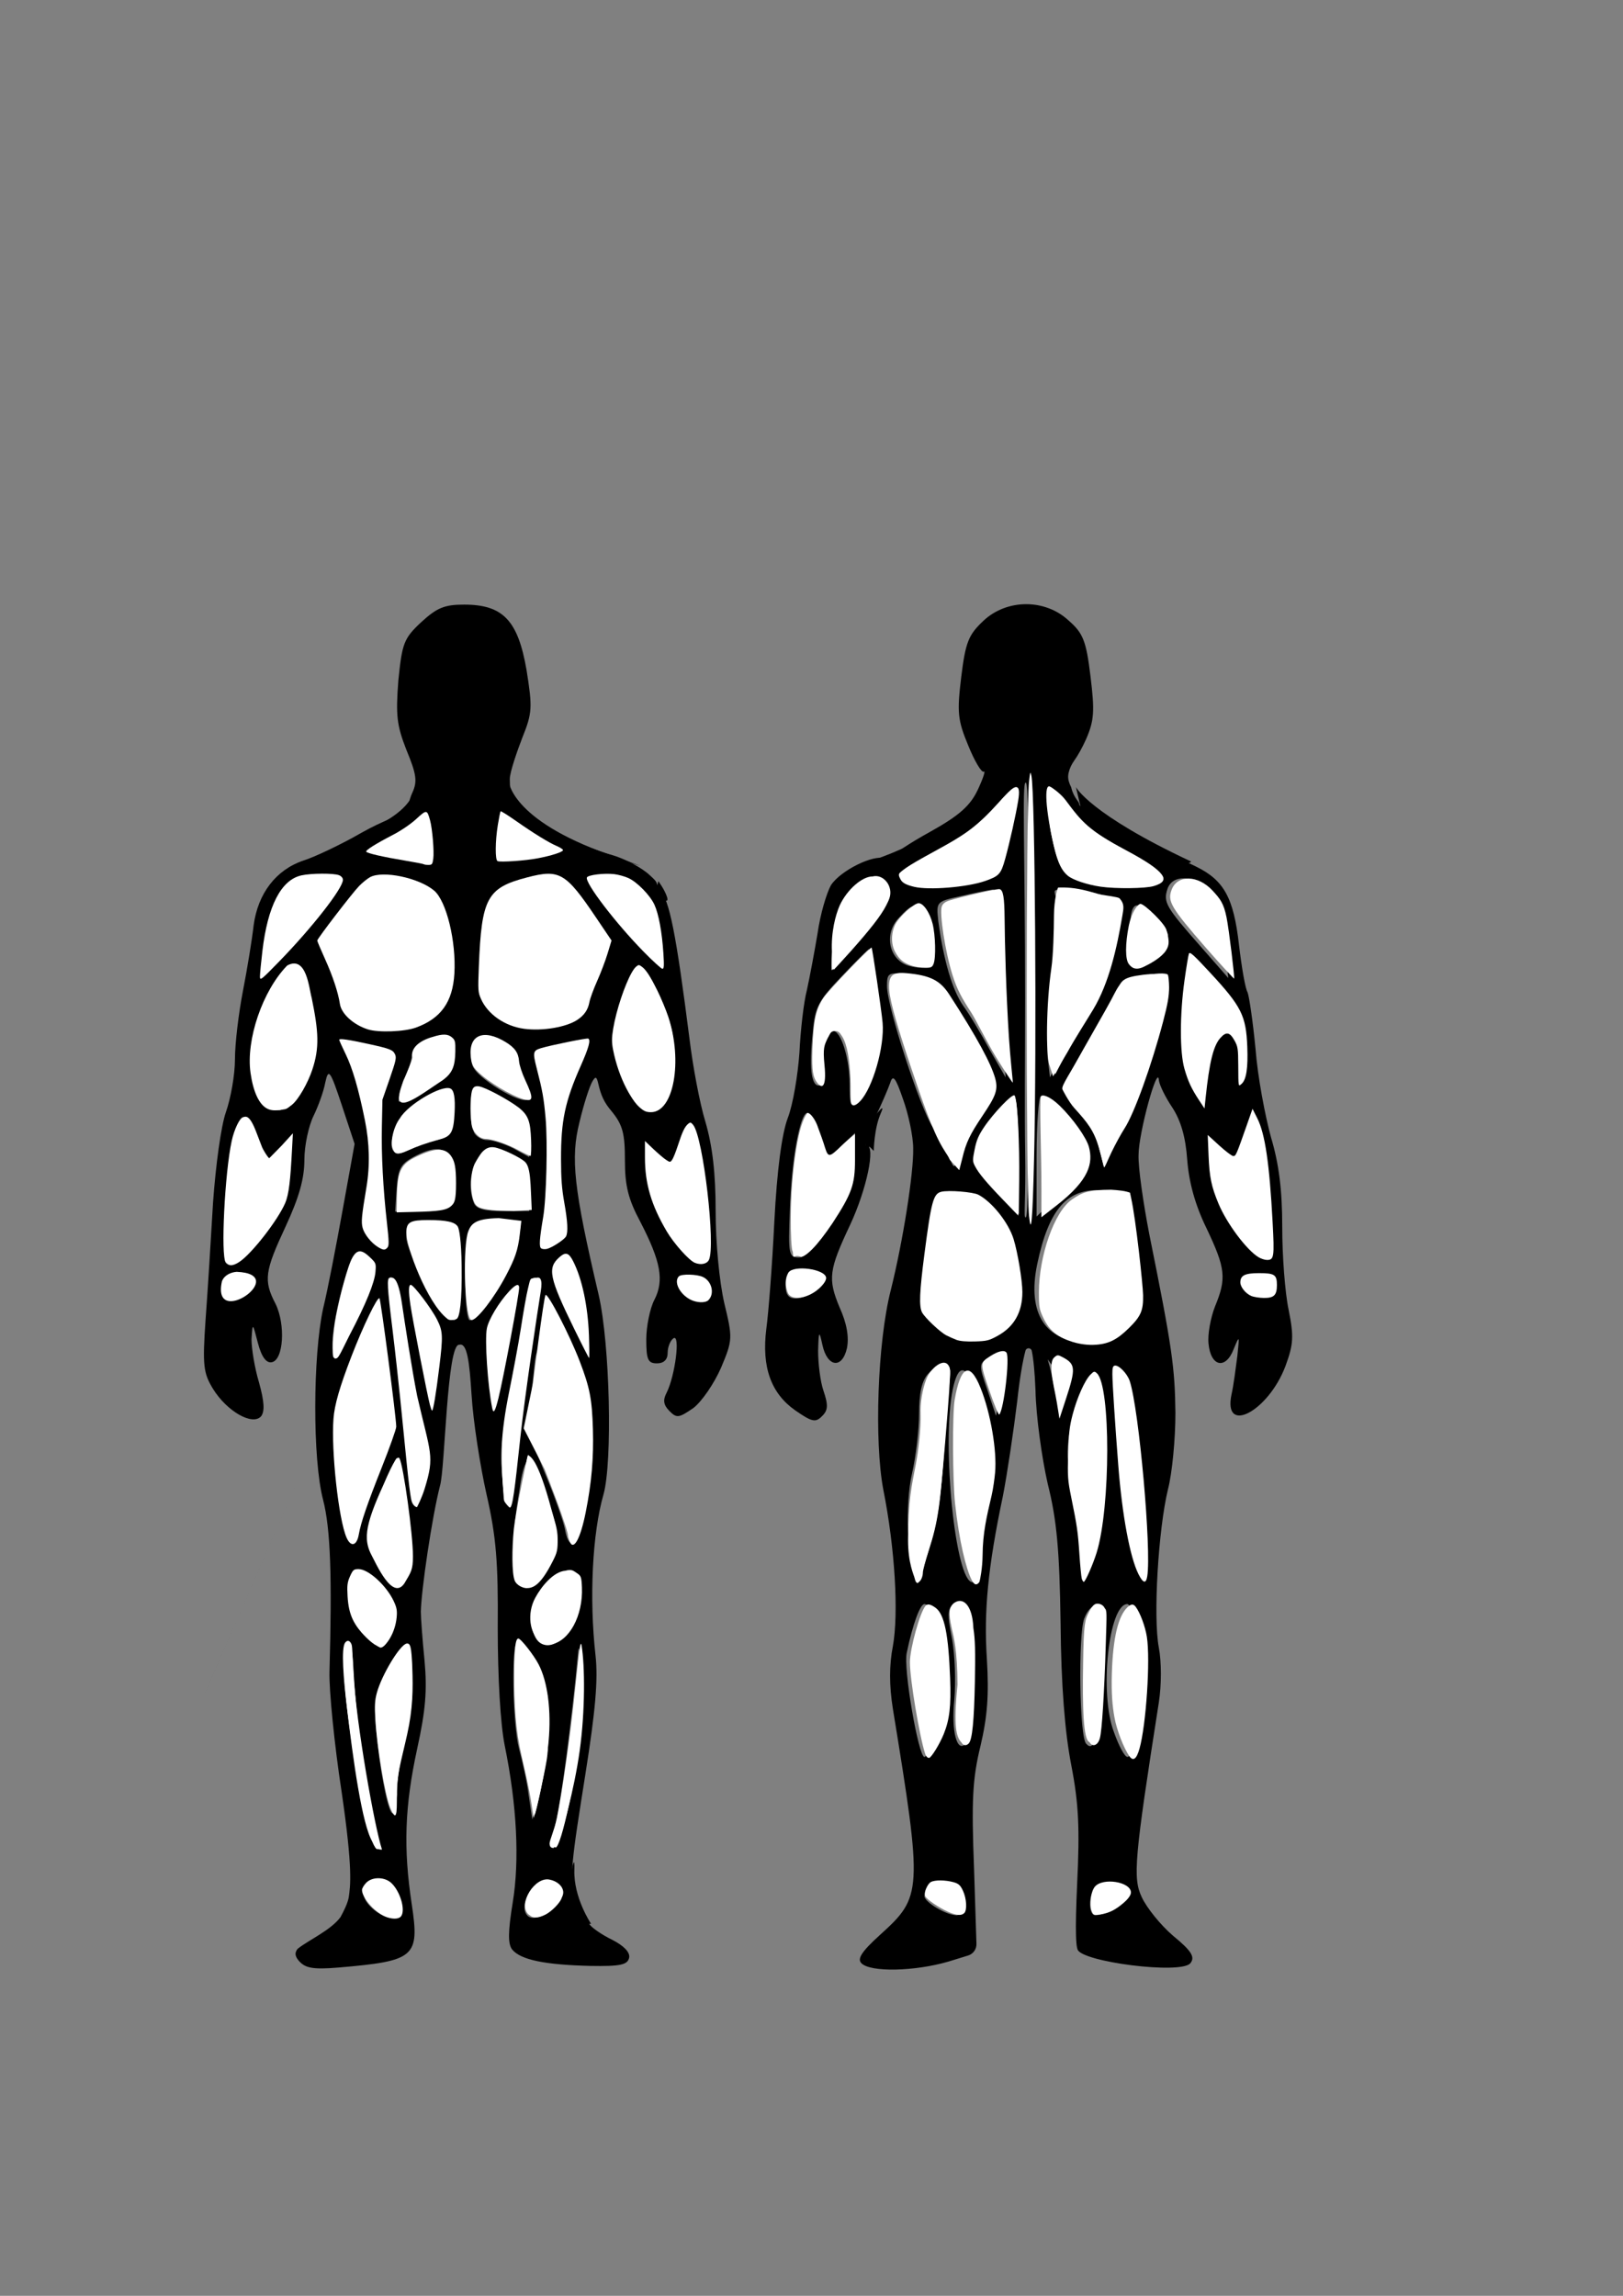 <?xml version="1.0" encoding="UTF-8" standalone="no"?>
<svg
   xmlns:dc="http://purl.org/dc/elements/1.1/"
   xmlns:cc="http://creativecommons.org/ns#"
   xmlns:rdf="http://www.w3.org/1999/02/22-rdf-syntax-ns#"
   xmlns:svg="http://www.w3.org/2000/svg"
   xmlns="http://www.w3.org/2000/svg"
   xmlns:sodipodi="http://sodipodi.sourceforge.net/DTD/sodipodi-0.dtd"
   xmlns:inkscape="http://www.inkscape.org/namespaces/inkscape"
   width="210mm"
   height="297mm"
   viewBox="0 0 210 297"
   version="1.1"
   id="svg8"
   inkscape:version="0.92.1 r15371"
   sodipodi:docname="Spader-man.svg">
  <rect x="0" y="0" width="210" height="297" fill="#808080" stroke="none"/>
  <defs
     id="defs2" />
  <sodipodi:namedview
     id="base"
     pagecolor="#ffffff"
     bordercolor="#666666"
     borderopacity="1.0"
     inkscape:pageopacity="0.0"
     inkscape:pageshadow="2"
     inkscape:zoom="0.98994949"
     inkscape:cx="579.35357"
     inkscape:cy="551.01406"
     inkscape:document-units="mm"
     inkscape:current-layer="layer1"
     showgrid="false"
     inkscape:window-width="1920"
     inkscape:window-height="1005"
     inkscape:window-x="-9"
     inkscape:window-y="-9"
     inkscape:window-maximized="1" />
  <g
     inkscape:label="Layer 1"
     inkscape:groupmode="layer"
     id="layer1">
    <g
       id="layer1-5"
       inkscape:label="Layer 1"
       transform="translate(-9.449,3.78)">
      <path
         sodipodi:nodetypes="cccccscccccc"
         inkscape:connector-curvature="0"
         id="path4703"
         d="m 112.02,158.127 c -0.179,-0.192 -0.271,-2.321 -0.252,-4.57 0.049,-5.639 0.86,-11.197 1.896,-12.985 0.301,-0.52 0.646,-0.76 1.035,-0.446 0.604,0.66 1.025,1.573 1.38,2.571 0.667,1.877 0.637,2.435 0.968,2.435 0.187,0 1.016,-0.556 1.843,-1.236 l 1.502,-1.236 -10e-4,1.977 c -0.003,3.58 0.156,5.606 -2.042,8.624 -2.28,3.13 -4.087,5.562 -5.221,5.562 -1.204,-0.466 -0.965,0.712 -1.107,-0.698 z"
         style="opacity:1;fill:#fff;fill-opacity:1;stroke-width:774.662;stroke-miterlimit:4;stroke-dasharray:none" />
      <g
         transform="matrix(0.265,0,0,0.265,25.439,49.922)"
         id="g4599">
        <g
           id="layer1-4"
           inkscape:label="Layer 1">
          <path
             style="fill:none"
             id="path3741"
             inkscape:connector-curvature="0"
             class="st0"
             d="M 0,0" />
          <path
             style="fill:none"
             id="path3793"
             inkscape:connector-curvature="0"
             class="st0"
             d="M 0,0" />
          <g
             id="g3979"
             transform="matrix(0.092,0,0,-0.094,13.788,267.826)">
            <path
               sodipodi:nodetypes="cscccccccccccccccsccccccccccssccccccccccscccccccccccccccccccccccccccccccccccccccccccsccsssccccccccccccccscccccccscccccccccscccsccccccsccccccsccccscssccccccccscccccccccccccsccccccscccscccscssscsscccsscccssccccccccccsccsccscsccccsscsccsccccccccccsccscscccccccccsccccccccczccccccccscccccccccccccscccccssssccs"
               inkscape:connector-curvature="0"
               d="m 3037.7,-1760.4 c -25.5,110.6 -45.4,309 -45.4,476.2 0,198.4 -17,337.3 -53.9,462 -31.2,99.2 -68,294.8 -85,433.7 -70.9,544.3 -106.4,724.2 -158.2,771.4 -8.9,13.8 0.9,5.7 -8.1,19.7 -13.6,21.1 1.9,16.8 -43.5,56.4 -42.5,39.7 -130.4,85 -198.4,104.9 -65.2,17 -222.4,73.3 -301.8,118.7 -61.3,35 -72.8,39.7 -99.2,55.6 -25.9,15.6 -49.7,38.6 -61.2,51.5 -10.8,12.1 -26.4,13.6 -43.3,44.8 -3.4,6.3 -11.4,15.7 -14.4,22.2 l -12.6,23 c -10.1,21.2 -12,13.4 -12.8,78.9 -0.5,37 42.1,153.5 66.2,214.8 53.9,130.4 53.9,158.7 22.7,351.5 -45.4,258 -124.7,340.2 -331.7,340.2 -104.9,0 -144.6,-17 -226.8,-90.7 -93.5,-85 -102,-110.6 -121.9,-303.3 -14.2,-181.4 -8.5,-232.4 42.5,-360 53.9,-127.6 59.5,-164.4 31.2,-223.9 -19.8,-42.5 -25.5,-87.9 -17,-104.9 11.3,-19.8 5.7,-22.7 -14.2,-11.3 -17,11.3 -124.7,-28.3 -238.1,-90.7 C 1002.2,617.9 860.5,552.7 803.8,535.7 659.2,487.5 562.9,365.6 540.2,198.4 531.7,124.7 506.2,-28.4 483.5,-141.8 461,-255.3 441.2,-414 441.2,-496.2 c 0,-82.2 -22.7,-204.1 -48.2,-275 -25.5,-70.9 -53.9,-275 -68,-467.7 -11.3,-187.1 -28.3,-462 -39.7,-609.4 -17,-240.9 -11.3,-277.8 39.7,-360 73.7,-116.2 209.8,-192.8 255.1,-141.7 19.8,25.5 17,76.5 -11.3,175.7 -22.7,73.7 -39.7,175.7 -39.7,223.9 5.7,87.9 5.7,87.9 34,-19.8 19.8,-73.7 45.4,-104.9 73.7,-99.2 62.4,11.3 73.7,195.6 19.8,303.3 -65.2,121.9 -56.7,170.1 53.9,402.5 70.9,150.2 99.2,246.6 99.2,345.8 0,73.7 22.7,175.7 48.2,226.8 25.5,51 53.9,127.6 62.4,172.9 17,76.5 25.5,68 87.9,-116.2 l 68,-201.3 -62.4,-337.3 c -34,-184.3 -79.4,-416.7 -104.9,-518.7 -53.9,-243.8 -56.7,-779.5 0,-992.1 39.7,-150.2 48.2,-399.7 34,-892.9 -2.8,-93.5 25.5,-377 65.2,-629.3 59.5,-399.7 45.8,-480.7 37.1,-542.5 -6.1,-31.9 -26.6,-72.1 -43.9,-102.8 -50.1,-67 -167.9,-118.9 -224.3,-162.2 -3.3,-2.5 -5.9,-5.6 -8,-9.1 -9.1,-15.2 -9.8,-30.6 9.6,-53.6 34,-39.7 73.7,-48.2 212.6,-36.9 405.4,34 430.9,53.9 388.3,328.8 -45.4,292 -36.9,510.2 28.3,805 45.4,201.3 53.9,306.1 39.7,459.2 -11.3,110.6 -19.8,223.9 -19.8,255.1 2.8,116.2 59.5,493.2 102,654.8 26.929,89.133 36.255,739.171 101.91,731.3 41.818,12.386 54.09,-87.9 65.39,-260.8 8.5,-136.1 45.4,-368.5 79.4,-515.9 51,-218.3 62.4,-351.5 59.5,-694.5 0,-258 14.2,-498.9 36.9,-609.4 65.2,-311.8 79.4,-598.1 42.5,-816.4 -25.5,-153.1 -25.5,-215.4 -2.8,-243.8 45.4,-53.9 175.7,-79.4 413.9,-85 161.6,-2.8 198.4,5.7 206.9,42.5 5.7,28.3 -28.3,62.4 -90.7,93.5 -53.9,25.5 -107.7,62.4 -119.1,79.4 -1.4,2 -2.9,4.1 -4.5,6.3 -35.1,17.9 -59.9,53.3 -52.8,98.1 -2.3,6.8 -4.7,13.7 -7.2,20.5 -3.3,5.4 -5.5,11.3 -6.8,17.5 -42.4,79.8 -21.4,203.5 48.7,637.1 53.9,331.7 68,493.2 53.9,618 -34,294.8 -17,635 42.5,836.2 48.2,170.1 34,779.5 -25.5,1034.6 -133.2,555.6 -150.2,711.5 -102,898.6 22.7,93.5 53.9,189.9 70.9,215.4 9.697,13.635 18.606,29.959 28.3,-14.2 14.483,-62.481 31.2,-99.2 70.9,-144.6 59.5,-70.9 70.9,-116.2 70.9,-255.1 0,-130.4 17,-201.3 82.2,-320.3 107.7,-204.1 127.6,-303.3 73.7,-405.4 -22.7,-42.5 -42.5,-136.1 -42.5,-204.1 0,-104.9 8.5,-124.7 56.7,-124.7 36.8,0 56.7,19.8 56.7,53.9 0,31.2 14.2,65.2 31.2,76.5 36.9,22.7 8.5,-195.6 -36.9,-283.5 -19.8,-36.9 -17,-62.4 14.2,-93.5 39.7,-39.7 51,-36.9 127.6,14.2 45.4,34 110.6,127.6 147.4,209.8 62,144.7 62,153.2 16.6,337.5 z m -1738,595 c 8.5,104.9 19.8,127.6 104.9,170.1 110.6,53.9 167.2,42.5 189.9,-48.2 8.5,-34 11.3,-102 5.7,-144.6 -8.5,-76.5 -17,-82.2 -158.7,-90.7 l -150.2,-8.5 z m 0,326 c 39.7,85 249.4,218.3 286.3,181.4 14.2,-14.2 19.8,-73.7 14.2,-133.2 -8.5,-96.4 -19.8,-110.6 -93.5,-124.7 -45.4,-11.3 -113.4,-34 -150.2,-53.9 -82.3,-45.4 -110.7,17 -56.8,130.4 z m 283.5,274.9 c -25.5,-39.7 -252.607,-167.306 -272.407,-150.306 -5.671,8.475 8.146,52.755 23.007,107.706 25.5,45.4 45.4,104.9 45.4,127.6 0,51 76.5,99.2 164.4,102 48.2,0 62.4,-17 62.4,-76.5 -0.2,-45.3 -11.5,-93.5 -22.8,-110.5 z M 1301.027,614.479 c 62.4,28.3 99.817,51.817 128.217,83.017 48.2,51 -17,51.1 0,0 11.3,-28.3 -0.956,-40.814 -0.956,-103.214 2.8,-85 18.922,-41.293 -15.078,-27.093 -22.7,8.5 -28.621,16.529 -108.021,27.829 -76.4,11.4 -33.458,-1.03 -33.458,10.37 0,11.3 -33.003,-19.209 29.297,9.091 z M 593.9,84.6 c 17,181.4 85,326 164.4,357.2 82.2,28.3 252.3,25.5 252.3,-8.5 0,-42.5 -138.9,-218.3 -292,-368.5 L 576.9,-71.3 Z M 420.286,-1724.562 c -25.5,14.2 -8.224,40.455 14.476,63.155 8.5,5.7 -15.91,20.913 32.29,23.713 70.9,5.7 11.432,6.383 11.432,-38.917 0,-56.7 -7.198,-79.051 -58.198,-47.951 z M 718.6,-1074.7 c -5.7,-144.6 -25.5,-195.6 -107.7,-309 -110.6,-155.9 -181.4,-209.8 -218.3,-170.1 -31.2,36.9 91.727,433.526 134.227,538.326 36.9,96.4 -34.175,108.937 8.325,-21.463 17,-53.9 61.548,7.537 70.048,7.537 5.7,0 39.7,28.3 68,65.2 l 33.486,6.682 z m 87.9,442.2 c -51,-99.2 -79.4,-127.6 -136.1,-127.6 -184.3,0 -192.8,402.5 -14.2,671.8 55.539,84.323 64.847,-43.067 83.789,-60.384 C 747.172,-155.251 783.8,-6.896 783.8,-28.7 c 0,-28.3 19.8,-102 42.5,-164.4 56.7,-161.6 51,-294.9 -19.8,-439.4 z m 282.276,671.973 -26.671,69.637 86.371,135.4 c 141.7,189.9 -7.366,190.809 199.534,131.309 130.4,-34 49.122,-104.289 74.622,-325.389 28.3,-229.6 56.476,-92.275 -90.924,-154.675 -201.3,-87.9 -125.498,-122.424 -125.498,33.476 0,25.5 -86.233,42.242 -117.433,110.242 z m 13.944,-499.424 c -51,82.2 -62.3,14.2 0,0 25.5,-8.5 21.087,-3.713 80.587,-15.013 119.1,-19.8 91.871,10.664 26.671,-148.136 -36.9,-85 -28.982,-171.001 -17.682,-406.301 8.5,-164.4 6.189,-297.523 14.689,-340.023 25.5,-96.4 73.7,-82.2 0,0 -45.4,51 -75.762,-7.861 -44.562,165.039 28.3,164.4 22.507,247.686 -19.993,440.386 -25.3,124.8 -17.009,269.947 -39.709,304.047 z M 1010.6,-1684.2 c 56.7,181.4 68,198.4 116.2,172.9 28.3,-17 53.9,-56.7 53.9,-90.7 0,-34 -48.2,-155.9 -104.9,-272.1 -107.8,-212.6 -107.8,-212.6 -116.3,-113.4 -5.6,56.7 19.9,192.8 51.1,303.3 z m 192.7,-39.7 c -1594.769,-3571.828 -797.385,-1785.914 0,0 z m -5.6,-3203.1 c -104.9,70.9 -96.4,155.9 17,155.9 28.3,0 68,-31.2 85,-70.9 48.2,-104.8 -5.7,-147.4 -102,-85 z m 138.9,892.9 c -22.7,-85 -42.5,-212.6 -42.5,-283.5 0,-82.2 -8.5,-113.4 -25.5,-85 -39.7,73.7 -96.4,476.2 -79.4,578.3 17,107.7 133.2,303.3 167.2,283.5 14.2,-8.5 22.7,-87.9 22.7,-175.7 0,-88 -19.9,-232.5 -42.5,-317.6 z m 269.2,2182.7 c -51,0 -255.1,345.8 -255.1,430.9 0,73.7 5.7,79.4 124.7,79.4 87.9,0 130.4,-14.2 141.7,-45.4 28.4,-76.6 19.9,-464.9 -11.3,-464.9 z m 858.396,2231.362 c 87.9,0 25.058,-5.608 84.658,-68.008 62.4,-59.5 50.24,-0.378 64.44,-127.978 11.3,-90.7 22.793,-46.683 14.293,-52.283 -28.3,-31.2 -156,170.863 -156,236.063 0,11.3 -72.591,12.205 -7.391,12.205 z m -507.78,255.708 v 0 0 c 79.4,-53.9 58.1,-47.641 44.02,-49.452 0,0 -44.02,60.852 -44.02,49.452 0,-34 -13.842,-64.114 -33.642,-33.014 -8.4,11.4 25.142,-34.986 33.642,33.014 z M 1968.7,-609.8 c 25.5,-42.5 36.9,-85 28.3,-93.5 -31.2,-34 -280.6,113.4 -294.8,175.7 -36.9,141.7 53.9,192.8 181.4,104.9 36.8,-25.5 59.5,-59.5 53.9,-76.5 -5.7,-19.9 8.5,-68.1 31.2,-110.6 z m -260.8,-42.6 c 19.8,19.8 170.1,-51 246.6,-116.2 28.3,-25.5 48.2,-82.2 48.2,-138.9 v -96.4 l -85,45.4 c -45.4,22.7 -107.7,42.5 -136.1,42.5 -31.2,0 -65.2,19.8 -73.7,45.4 -22.7,56.7 -22.7,195.6 0,218.2 z m 294.8,-521.5 v -110.6 h -138.9 c -99.2,0 -144.6,11.3 -155.9,45.4 -28.3,76.5 -19.8,167.2 25.5,229.6 36.9,53.9 56.7,59.5 119.1,34 42.5,-17 93.5,-42.5 113.4,-59.5 19.8,-17 36.8,-79.4 36.8,-138.9 z M 1688,-1851.4 c -28.3,0 -34,345.8 -8.5,447.9 14.2,53.9 36.9,62.4 144.6,62.4 h 130.4 l -17,-107.7 c -14.2,-107.8 -198.4,-402.6 -249.5,-402.6 z M 1946,-3212 c -36.9,56.7 -36.9,240.9 5.7,481.9 76.519,568.067 261.51,-661.814 -5.7,-481.9 z m -5.7,-311.9 c 11.3,-2.8 51,-51 90.7,-107.7 82.2,-124.7 93.5,-365.7 28.3,-643.5 l -39.7,-170.1 -19.8,127.6 c -8.5,70.9 -34,178.6 -51,240.9 -34,127.7 -42.5,552.8 -8.5,552.8 z m 53.9,-1420.1 c -51,51 25.5,178.6 99.2,167.2 36.9,-5.7 68,-28.3 73.7,-53.9 11.3,-62.3 -130.4,-155.8 -172.9,-113.3 z m 263.6,881.6 c -34,-260.8 -107.7,-552.8 -130.4,-530.1 -8.5,8.5 0,68 17,136.1 25.5,96.4 82.2,504.6 119.1,890.1 2.8,31.2 11.3,-14.2 17,-99.2 5.7,-85.1 -2.8,-263.7 -22.7,-396.9 z m 51,1292.6 c -36.9,-232.4 -90.7,-306.1 -116.2,-167.2 -8.5,42.5 -56.7,175.7 -107.7,294.8 l -90.7,218.3 36.9,343 c 19.8,189.9 109.579,91.262 118.079,91.262 8.5,0 -48.751,91.791 13.649,-35.709 130.3,-266.6 202.672,-390.153 145.972,-744.453 z m -63.427,1072.165 c 22.7,-82.2 18.604,-115.488 18.604,-186.388 l 6.758,-27.02 -12.797,53.965 c -121.9,238.1 -108.928,193.309 -55.128,244.309 59.5,59.6 -8.437,82.434 42.563,-84.866 z m -13.739,1159.633 c -93.5,-178.6 -128.562,-447.892 -88.862,-677.492 34,-184.3 54.373,-150.034 6.173,-184.034 -90.7,-65.2 -83.96,-94.671 -61.26,-3.971 48.2,192.8 48.2,617.003 2.8,781.403 -28.3,87.9 -52.156,152.01 -46.556,157.71 8.5,11.3 134.387,22.7 227.987,36.9 11.3,2.8 0,17 0,0 0.1,-14.3 -11.882,-53.815 -40.282,-110.515 z M 2114.906,0.981 c -40.6,-87.8 33.518,-49.061 33.518,-71.661 0,-167.2 3.047,-140.341 -116.253,-21.441 l -27.231,-38.361 c -36.7,41.7 63.453,-29.924 65.853,22.576 L 1952.771,41.106 c 8.5,275 -83.116,68.586 72.784,113.986 206.9,62.4 -27.711,174.514 102.689,-15.486 l 74.684,-98.85 z M 2610.882,-479.319 c -31.2,113.4 -37.087,0.2 19.613,178.8 76.5,229.6 -130.696,174.537 -17.296,-69.263 116.2,-249.4 130.571,-197.557 -16.829,-197.557 -65.3,0.1 59.811,-76.381 14.511,88.019 z m 151.661,-642.267 -88.758,34.177 57.245,-4.783 c 65.2,-62.4 81.141,-8.024 98.141,43.075 68,218.3 -34.381,184.293 8.119,-19.807 17,-76.5 37.483,-129.906 46.083,-251.806 11.3,-178.6 23.451,-123.205 -10.549,-137.405 -107.9,-39.6 91.055,259.021 -110.281,336.548 z m 123.837,-579.937 c -45.4,-45.4 -3.578,-41.745 -3.578,26.255 0,45.4 -80.633,2.996 -12.633,-2.704 53.9,-2.8 8.77,25.519 20.07,-8.481 8.5,-28.4 13.141,1.93 -3.859,-15.07 z"
               id="path4490" />
            <path
               sodipodi:nodetypes="ccccccscccccccccccccccccscccccccccscccccccccccccccccccccccccccccccccccccsccccccscccccccsssscsccccccccccccccccsccccccccccccccccccccccccscccccccccccsccccsscsccsccscccccccccccccccsccscccccsccccscccssccccscccccccccccscscccccscccccssccssssscccccccccccccccscscccscccccssccccssccccccscccccccscccccccscsccssccscc"
               id="path3977"
               inkscape:connector-curvature="0"
               d="m 4412.1,1779.8 c -76.5,-70.9 -93.5,-107.7 -116.2,-289.1 -22.7,-184.3 -19.8,-223.9 36.9,-357.2 34,-82.2 70.9,-141.7 82.2,-136.1 11.3,8.5 -2.8,-34 -31.2,-93.5 -39.7,-82.2 -96.4,-133.2 -252.3,-218.3 -110.6,-59.5 -201.3,-119.1 -201.3,-130.4 0,-14.2 -17,-17 -39.7,-8.5 -59.3,22.6 -234.1,-61.8 -285.8,-138.1 l -0.9,-1.5 c -22.7,-40.3 -56.3,-150.1 -70.4,-248.7 -17,-99.2 -42.5,-232.4 -56.7,-294.8 -17,-62.4 -34,-209.8 -39.7,-326 -8.5,-116.2 -34,-269.3 -62.4,-340.2 -31.2,-82.2 -56.7,-269.3 -70.9,-538.6 -11.3,-226.8 -31.2,-476.2 -42.5,-555.6 -25.5,-198.4 25.5,-334.5 153.1,-422.4 87.9,-59.5 107.7,-65.2 141.7,-31.2 34,31.2 34,59.5 8.5,133.2 -17,48.2 -28.3,141.7 -28.3,206.9 2.8,104.9 5.7,107.7 22.7,31.2 25.5,-116.2 104.9,-127.6 130.4,-17 11.3,56.7 0,127.6 -39.7,212.6 -62.4,147.4 -56.7,192.8 56.7,428 87.9,184.3 136.1,411 87.9,411 -14.2,0 2.8,59.5 39.7,136.1 36.9,73.7 73.7,158.7 85,189.9 14.2,45.4 28.3,28.3 68,-85 28.3,-76.5 53.9,-192.8 53.9,-255.1 2.8,-127.6 -53.9,-481.9 -119.1,-737 -70.9,-272.1 -87.9,-785.2 -39.7,-1034.6 62.4,-306.1 82.2,-643.5 51,-813.5 -19.8,-99.2 -19.8,-204.1 0,-326 158.7,-952.4 155.9,-975.1 -68,-1173.5 -99.2,-87.9 -121.9,-124.7 -99.2,-147.4 48.2,-48.2 283.5,-42.5 462,8.5 l 104.7,31.6 c 26.9,8.1 44.9,32.9 44,60.5 l -12.6,386.9 c -14.2,357.2 -8.5,470.6 34,640.6 36.9,153.1 45.4,266.5 34,450.7 -17,249.4 5.7,479.1 85,847.6 22.7,113.4 56.7,337.3 76.5,496.1 11.8,110.4 29.1,208.4 43.4,258.9 4.8,17 29.5,16.1 33.3,-1.2 9.1,-41.7 16.1,-115.3 19.7,-203.9 2.8,-136.1 34,-354.3 65.2,-487.6 48.2,-187.1 62.4,-345.8 68,-722.8 2.8,-320.3 22.7,-566.9 56.7,-737 39.7,-201.3 45.4,-328.8 31.2,-618 -11.3,-240.9 -8.5,-357.2 11.3,-345.8 14.2,8.5 -8.6,14.9 -9.2,6.6 19.9,-64.6 547.8,-131.3 598.8,-71.8 25.5,31.2 8.5,62.4 -90.7,141.7 -68,56.7 -141.7,147.4 -167.2,201.3 -48.2,99.2 -39.7,198.4 90.7,1012 14.2,90.7 14.2,209.8 0,283.5 -31.2,158.7 -2.8,615.1 48.2,822 22.7,85 39.7,263.6 39.7,396.8 -2.8,235.3 -17,340.2 -138.9,929.8 -31.2,158.7 -59.5,345.8 -56.7,411 0,113.4 102,476.2 107.7,388.3 2.8,-25.5 34,-87.9 70.9,-141.7 45.4,-68 70.9,-153.1 79.4,-269.3 8.5,-113.4 39.7,-232.4 102,-357.2 102,-209.8 107.7,-260.8 45.4,-408.2 -22.7,-56.7 -39.7,-144.6 -34,-192.8 11.3,-119.1 90.7,-136.1 133.2,-28.3 31.2,73.7 31.2,73.7 19.8,-34 -8.5,-62.4 -19.8,-153.1 -31.2,-201.3 -45.4,-212.6 195.6,-87.9 286.3,147.4 42.5,113.4 45.4,153.1 17,292 -19.8,90.7 -34,283.5 -34,430.9 0,189.9 -17,326 -59.5,464.9 -31.2,110.6 -70.9,314.6 -82.2,459.2 -14.2,144.6 -34,275 -42.5,294.8 -11.3,17 -31.2,127.6 -45.4,246.6 -28.3,243.8 -79.4,334.5 -226.8,405.4 -53.9,25.5 -215.4,102 -357.2,170.1 -144.6,68 -263.6,138.9 -263.6,153.1 0,17 -29.4,32.1 -42.9,89.3 -19.8,37.8 -17.7,58.1 -12.9,77.9 5.4,22 15.8,42.4 29.3,60.8 19.4,26.3 43.4,68.6 63.3,112.2 42.5,96.4 45.4,144.6 22.7,326 -22.7,184.3 -39.7,223.9 -116.2,289.1 -124.5,113.4 -328.6,113.4 -453.4,-2.8 z m 233.475,-1961.173 c 0,-773.9 11.294,-1136.386 -8.506,-1136.386 -11.456,0 2.112,85.391 -2.32,352.855 -3.228,194.792 -0.393,459.829 -0.393,785.904 0,773.8 -16.604,1119.772 3.196,1119.772 19.7,0.1 8.023,-348.246 8.023,-1122.146 z m -112.618,952.355 c -2.8,-65.2 -108.846,-208.914 -128.746,-243.014 -51,-82.2 -251.029,-154.13 -310.529,-80.43 -39.7,48.2 -88.451,-15.971 143.949,103.129 102,51 191.358,157.883 245.258,225.983 93.6,116.2 50.069,56.732 50.069,-5.668 z m 326.36,-90.584 c 53.9,-76.5 -117.037,-23.131 36.063,-96.831 212.6,-107.7 87.9,34 0,0 -70.9,-28.3 63.174,-27.922 -41.726,8.878 -85,28.3 31.2,-121.8 0,0 -39.7,158.7 -79.607,154.147 -45.607,154.147 11.4,-2.8 11.569,-6.694 51.269,-66.194 z M 3804.379,299.408 c -2.8,-31.2 -8.139,-39.739 -93.139,-133.239 l -29.895,-43.36 -14.001,24.019 c -35.856,61.514 -1.439,68.945 26.861,122.845 85.1,172.9 112.973,188.435 110.173,29.735 z M 5599.8,382.3 c 56.7,-59.5 65.2,-93.5 99.2,-345.8 l 14.2,-110.6 -147.4,164.4 c -184.3,204.1 -198.4,229.6 -175.7,297.6 25.5,76.6 138.9,73.8 209.7,-5.6 z M 4491.5,254.7 c -2.8,-76.5 5.7,-294.8 17,-490.4 l 22.7,-354.3 -85,144.6 c -45.4,82.2 -107.7,184.3 -141.7,229.6 -56.7,82.2 -102,232.4 -130.4,436.5 -11.3,102 -11.3,102 119.1,130.4 73.7,17 147.4,31.2 167.2,34 22.6,2.9 31.1,-42.5 31.1,-130.4 z m 535.7,87.9 c 79.4,-11.3 113.4,-31.2 102,-51 -11.3,-17 -28.3,-104.9 -39.7,-195.6 -14.2,-116.2 -48.2,-209.8 -113.4,-311.8 -51,-82.2 -119.1,-198.4 -150.2,-260.8 l -59.4,-113.4 -11.3,99.2 c -5.7,53.9 5.7,255.1 25.5,445 19.8,189.9 28.3,365.7 17,394 -14.2,36.9 -5.7,42.5 45.4,28.3 36.7,-8.4 119,-25.4 184.1,-33.9 z m -926.9,-93.5 c 31.2,-59.5 39.7,-238.1 11.3,-263.6 -8.5,-8.5 -48.2,-8.5 -90.7,2.8 -107.7,28.3 -138.9,164.4 -56.7,249.4 73.8,79.4 96.4,82.2 136.1,11.4 z M 5319.2,232 c 56.7,-59.5 62.4,-85 39.7,-147.4 C 5336.2,13.7 5271.275,11.488 5234.375,51.188 5188.975,96.588 5174.6,302.9 5228.5,302.9 c 14.2,0 53.9,-31.2 90.7,-70.9 z M 3842.4,-150.6 c 28.3,-192.8 28.3,-252.3 -8.5,-379.8 -25.5,-82.2 -65.2,-167.2 -87.9,-187.1 -36.9,-31.2 -42.5,-17 -42.5,93.5 0,130.4 -45.4,275 -87.9,275 -45.4,0 -82.2,-110.6 -65.2,-195.6 11.3,-53.9 5.7,-87.9 -11.3,-87.9 -39.7,0 -51,96.4 -31.2,277.8 11.3,130.4 31.2,164.4 153.1,289.1 76.5,79.4 141.7,141.7 144.6,141.7 2.9,0 19.8,-102 36.8,-226.7 z m 1898.004,-276.601 c 19.8,-141.7 61.448,-46.872 16.048,-46.872 -14.2,0 -7.51,38.243 3.79,83.543 8.5,48.2 -14.952,43.47 -31.952,80.27 -31.2,53.9 -69.741,29.848 -106.541,-9.852 -25.5,-22.7 -71.483,-92.033 -82.883,-185.633 l -0.614,-128.15 -19.524,42.705 c -85,124.7 -18.942,116.678 17.858,360.478 l -22.055,146.029 61.373,-59.118 c 116.3,-121.8 147.5,-175.7 164.5,-283.4 z M 4171.2,-113.8 c 314.6,-476.2 326,-513.1 215.4,-652 -48.2,-59.5 -96.4,-153.1 -107.7,-206.9 -17,-99.2 -19.8,-99.2 -48.2,-28.3 -17,39.7 -56.7,107.7 -85,150.2 -68,99.2 -243.8,629.3 -243.8,734.2 0,70.9 5.7,73.7 121.9,59.5 65.2,-8.5 133.2,-34 147.4,-56.7 z m 1036.743,-192.881 c 0,-113.4 -2.519,-138.227 -59.219,-203.427 -22.7,-25.5 19.8,45.4 0,0 l -29.935,-52.945 15.703,-51.946 c -25.5,110.6 57.997,-13.254 -15.703,51.946 -34,31.2 -16.105,45.482 -16.105,65.382 0,17 -29.089,-34.626 44.611,90.174 73.7,121.9 -15.921,45.635 -7.421,71.135 11.3,28.3 -68.1,-8.5 0,0 59.5,5.7 15.153,28.754 29.353,31.654 11.1,2.8 38.717,49.027 38.717,-1.973 z M 4814.7,-765.7 c 172.9,-187.1 175.7,-272.1 8.5,-428 l -127.6,-119.1 v 311.8 c 0,170.1 11.3,311.8 22.7,311.8 14.1,0 56.7,-34 96.4,-76.5 z m 1023.263,-425.53 c 11.3,-164.4 -8.944,-172.054 -14.645,-183.354 -25.5,-48.2 54.043,-3.689 -19.657,81.311 -121.9,144.6 -17.522,56.388 -90.08,178.935 l -90.123,64.727 59.976,-22.237 c 65.2,-62.4 81.824,-43.603 98.824,7.497 8.5,28.3 17.169,94.914 34.169,140.314 v 0 l -8.024,-65.974 c 22.7,-42.6 18.159,-34.019 29.559,-201.219 z M 3530.6,-836.6 c 14.2,-36.9 34,-90.7 42.5,-119.1 17,-51 22.7,-51 87.9,11.3 l 70.9,65.2 v -141.7 c 0,-124.7 -17,-172.9 -119.1,-326 -82.2,-119.1 -141.7,-178.6 -178.6,-178.6 -53.9,0 -56.7,17 -48.2,240.9 8.5,266.5 53.9,510.2 93.5,510.2 14.2,0.1 36.9,-28.2 51.1,-62.2 z m 1652.6,-504.6 c 65.2,-464.9 65.2,-442.2 -28.3,-538.6 -65.2,-62.4 -113.4,-85 -189.9,-85 -221.1,0 -320.3,147.4 -266.5,402.5 62.4,292 161.6,399.7 351.5,385.5 l 113.4,-8.5 z m -1632.8,-289.1 c 22.7,-36.9 -62.4,-107.7 -136.1,-107.7 -36.9,0 -51,22.7 -51,70.9 0,59.5 14.2,70.9 82.2,70.9 48.2,-0.1 93.6,-14.3 104.9,-34.1 z m 2351.435,-36.9 c 0,-51 21.303,-15.853 -18.397,-15.853 -93.5,0 -74.959,-34.588 -74.959,22.112 0,42.5 -36.186,14.964 43.214,14.964 88,0 50.142,41.176 50.142,-21.224 z M 4522.7,-2098 c -2.8,-45.4 -11.3,-116.2 -22.7,-164.4 l -19.8,-85 -45.4,133.2 c -45.4,127.6 -45.4,136.1 0,164.4 76.5,42.5 90.7,34 87.9,-48.2 z m 292.921,-23.288 c 39.7,-34 32.803,64.249 -6.896,-60.451 l -16.793,-35.634 v 0 c -39.8,229.6 -67.01,169.785 23.69,96.085 z M 4216.5,-2137.7 c -5.7,-22.7 -19.8,-198.4 -31.2,-394 -11.3,-209.8 -39.7,-399.7 -65.2,-467.7 -25.5,-62.4 -45.4,-136.1 -48.2,-161.6 0,-28.3 -4.473,45.667 -18.672,45.667 -42.5,0 -57.828,305.832 -18.128,470.233 19.8,85 36.9,223.9 36.9,309 0,104.9 14.2,170.1 48.2,206.9 51,56.7 113.4,51 96.3,-8.5 z m 950.52,-390.139 c 59.5,-70.9 53.18,-66.663 -0.72,-66.663 -62.4,0 -4.774,-303.113 -27.474,51.187 -11.3,204.1 33.793,1.376 28.193,15.476 -19.8,82.4 -59.6,73.7 0,0 z M 4372.4,-2211.4 c 79.4,-187.1 99.2,-402.5 53.9,-558.4 -22.7,-76.5 -42.5,-209.8 -42.5,-292 0,-82.2 -11.3,-150.2 -28.3,-150.2 -90.7,0 -164.4,714.3 -104.9,1000.6 28.3,133.2 68,133.2 121.8,0 z m 598.814,-80.556 c 39.7,-192.8 19.8,-459.339 -34,-632.339 -28.3,-87.9 8.606,-55.534 -2.694,-55.534 -14.2,0 -6.383,20.779 -6.383,94.479 0,73.7 -12.973,46.002 -35.672,136.702 -48.2,181.4 -45.914,315.436 36.286,474.136 56.7,107.7 16.963,107.256 42.463,-17.444 z M 4159.9,-3370.8 c 19.8,-25.5 42.5,-147.4 48.2,-283.5 11.3,-189.9 2.8,-263.6 -36.9,-354.3 -28.3,-59.5 -59.5,-110.6 -70.9,-110.6 -31.2,0 -113.4,462 -93.5,541.4 31.2,147.4 70.9,252.3 93.5,252.3 11.4,0.1 36.9,-19.8 59.6,-45.3 z m 181.4,-82.2 c 25.5,-155.9 8.5,-569.8 -22.7,-598.1 -45.4,-48.2 -76.5,65.2 -59.5,229.6 8.5,93.5 2.8,232.4 -11.3,311.8 -31.2,150.2 -25.5,184.3 36.9,184.3 25.4,0 45.2,-48.2 56.6,-127.6 z m 700.1,39.7 c -2.8,-36.9 -8.5,-192.8 -14.2,-343 -5.7,-263.6 -25.5,-340.2 -68,-294.8 -36.9,34 -42.5,564.1 -11.3,649.1 36.8,96.4 104.9,87.9 93.5,-11.3 z m 195.6,-17 c 48.2,-153.1 2.8,-688.8 -59.5,-688.8 -14.2,0 -45.4,56.7 -70.9,127.6 -79.4,201.3 -28.3,666.1 70.9,666.1 11.3,0 39.7,-48.2 59.5,-104.9 z m -983.6,-1357.8 c 48.2,-19.8 65.2,-153.1 17,-153.1 -53.9,0 -170.1,68 -170.1,99.2 0,68.1 62.4,87.9 153.1,53.9 z m 918.4,-42.5 c 8.5,-39.7 -96.4,-110.6 -164.4,-110.6 -42.5,0 -34,133.2 8.5,153.1 62.4,25.5 147.4,2.8 155.9,-42.5 z" />
          </g>
          <path
             style="fill:#ffffff"
             id="path3994"
             inkscape:connector-curvature="0"
             class="st1"
             d="m 126.3,731.8 c -3.5,-1.9 -4.5,-2.8 -6.5,-5.6 -1.6,-2.2 -2,-4.9 -1,-6.7 0.6,-1.2 4.3,-2.7 6.4,-2.7 4.8,0 9.1,5 10,11.5 0.7,5.2 -3.1,6.7 -8.9,3.5 z" />
          <path
             style="fill:#ffffff"
             id="path3996"
             inkscape:connector-curvature="0"
             class="st1"
             d="m 198.1,732 c -3.5,-4.5 2.4,-14.7 8.5,-14.7 4,0 7.9,3.7 7.2,6.7 -0.5,2.1 -4.8,6.5 -7.8,8 -3.7,1.9 -6.5,1.9 -7.9,0 z" />
          <path
             style="fill:#ffffff"
             id="path3998"
             inkscape:connector-curvature="0"
             class="st1"
             d="m 210.6,696.1 c 0.2,-1.7 0.9,-5.6 1.6,-8.7 2.5,-11.2 5.5,-32.9 8.6,-60.4 1,-9.4 2,-18.5 2.3,-20.2 l 0.4,-3.2 0.4,2.7 c 0.7,4.8 0.5,24.4 -0.3,33.2 -2.3,24.1 -9.9,59.8 -12.7,59.8 -0.5,-0.2 -0.5,-1.3 -0.3,-3.2 z" />
          <path
             style="fill:#ffffff"
             id="path4000"
             inkscape:connector-curvature="0"
             class="st1"
             d="m 199,674.1 c -0.8,-5.2 -2.4,-13.5 -3.6,-18.3 -2.7,-11.4 -3.2,-16 -3.6,-32.7 -0.3,-14.4 0,-21.2 1.1,-22.8 0.6,-0.8 1.1,-0.4 4.6,4.1 4.8,6.2 6.7,9.9 8.5,16.5 1.3,4.8 1.4,5.8 1.4,18 0,9.7 -0.2,14.2 -0.9,18.2 -1.1,6.6 -5.3,25.6 -5.7,26.1 -0.2,0.2 -1,-3.9 -1.8,-9.1 z" />
          <path
             style="fill:#ffffff"
             id="path4002"
             inkscape:connector-curvature="0"
             class="st1"
             d="M 0,0" />
          <path
             style="fill:#ffffff"
             id="path4004"
             inkscape:connector-curvature="0"
             class="st1"
             d="m 123.2,699.6 c -3,-3.8 -6.4,-18 -10.6,-43.9 -4.8,-29.8 -6.3,-49.8 -4,-54.8 1.9,-4.1 3.1,0.1 3.7,12.6 1.2,23 6.7,64.9 10.5,79.9 1.4,5.6 1.6,7.6 0.4,6.2 z" />
          <path
             style="fill:#ffffff"
             id="path4006"
             inkscape:connector-curvature="0"
             class="st1"
             d="m 131,681.1 c -3.2,-8.3 -7.1,-34 -7.1,-47.6 0,-6.3 0.1,-7.4 1.5,-11.3 3.2,-9.1 10.5,-20.9 13,-20.9 1.7,0 2.4,4.2 2.5,14.5 0.1,10.6 -0.8,18.5 -3.6,30.8 -2.6,11.6 -3.5,17.8 -4,26.9 -0.5,8.3 -1.1,10.6 -2.3,7.6 z" />
          <path
             style="fill:#ffffff"
             id="path4008"
             inkscape:connector-curvature="0"
             class="st1"
             d="m 203.6,599.5 c -3.6,-2.2 -5.4,-9.7 -3.8,-16 1.7,-6.5 5.9,-12.6 11.1,-16.1 4.3,-2.9 7.2,-3 9.3,-0.5 l 1.5,1.7 -0.3,7 c -0.2,3.8 -0.7,8.4 -1.2,10.2 -2.9,10.8 -10.8,17.3 -16.6,13.7 z" />
          <path
             style="fill:#ffffff"
             id="path4010"
             inkscape:connector-curvature="0"
             class="st1"
             d="m 194.7,570.5 c -0.5,-0.3 -1.3,-1.8 -1.9,-3.3 -0.8,-2.4 -1,-4.5 -1,-13.8 0,-6 0.3,-13.3 0.7,-16.1 1.1,-8.4 4.4,-28.1 4.8,-29.1 0.5,-1.3 7.6,14.5 10.8,24.2 3.2,9.7 4,14.2 3.2,18.2 -1.3,7 -7.3,16.1 -12.5,19.3 -1.7,1.3 -2.7,1.4 -4.1,0.6 z" />
          <path
             style="fill:#ffffff"
             id="path4014"
             inkscape:connector-curvature="0"
             class="st1"
             d="m 187.4,531.8 c -1.6,-1.9 -2.3,-6.6 -2.6,-17.2 -0.4,-13.5 0.1,-17.9 4.1,-37.8 1.7,-8.7 3.8,-20 4.6,-25.2 2.3,-15.7 4.1,-25.3 5,-27.9 0.7,-1.9 1.2,-2.4 2.3,-2.6 2,-0.2 2.8,1.4 2.1,4.1 -1.4,5.5 -7,49.2 -10.5,82.6 -1.5,14.1 -2.6,21.4 -3.7,23.4 -0.6,1.2 -0.7,1.3 -1.3,0.6 z" />
          <path
             style="fill:#ffffff"
             id="path4020"
             inkscape:connector-curvature="0"
             class="st1"
             d="m 141.9,527.2 c -1.5,-7.3 -3.3,-20.9 -6,-46 -2.3,-21.6 -4.9,-43 -6.2,-51.9 -1,-7 0,-10.3 2.1,-7 1.6,2.5 2.5,6.2 4.1,18 0.9,6.7 4,23.7 6.8,37.9 6.7,33.5 6.7,34.1 1.4,51.4 l -1,3.2 z" />
          <path
             style="fill:#ffffff"
             id="path4024"
             inkscape:connector-curvature="0"
             class="st1"
             d="m 131.4,570.5 c -2.8,-2.5 -8.3,-9.9 -10.1,-13.9 -1.5,-3.2 -1.7,-3.9 -1.6,-9.1 0,-6.7 1.1,-10.4 6.4,-22.2 1.8,-4.1 4.1,-9.5 5.1,-11.9 1,-2.4 2,-4.4 2.3,-4.2 0.3,0.1 0.9,1 1.2,2 1.7,5.1 5,31 5.4,42.9 0.3,8.1 0.3,8.5 -1,11.3 -1.3,2.9 -4.4,6.9 -5.3,6.9 -0.3,-0.1 -1.4,-0.9 -2.4,-1.8 z" />
          <path
             style="fill:#ffffff"
             id="path4026"
             inkscape:connector-curvature="0"
             class="st1"
             d="m 122.5,600.1 c -3.2,-2.1 -7.6,-6.8 -9.3,-10.1 -2.3,-4.5 -3.2,-8.9 -3,-14.9 0.2,-4.7 0.4,-5.7 1.7,-7.9 1.2,-2 1.8,-2.5 2.9,-2.5 5.3,0 15.8,10.5 17.8,18 0.6,2 0.6,3.3 0.1,6.3 -1.1,6.2 -4.8,12.7 -7.3,12.7 -0.3,-0.1 -1.6,-0.8 -2.9,-1.6 z" />
          <path
             style="fill:#ffffff"
             id="path4028"
             inkscape:connector-curvature="0"
             class="st1"
             d="m 159.4,439.4 c -5.9,-6.2 -16.4,-24.3 -19.4,-33.5 -1.2,-3.6 -1.1,-8.5 0.2,-10.1 1,-1.2 1.2,-1.3 9.5,-1.3 9.8,0 12,0.6 13.4,3.9 1.3,3.1 2,18.2 1.3,29.2 -0.6,10.2 -1.3,13.8 -2.4,13.8 -0.4,0.1 -1.6,-0.8 -2.6,-2 z" />
          <path
             sodipodi:nodetypes="ccc"
             style="fill:#ffffff"
             id="path4030"
             inkscape:connector-curvature="0"
             class="st1"
             d="m 193.2,400.8 c -0.3,2.2 -1.1,5.6 -1.7,7.5 -41.121,80.621 0.457,-45.189 1.7,-7.5 z" />
          <path
             style="fill:#ffffff"
             id="path4032"
             inkscape:connector-curvature="0"
             class="st1"
             d="m 448.8,362.8 c 0.2,-18.9 0.5,-27.7 1.1,-28.7 0.8,-1.4 1.3,-1 7.3,4.9 6.5,6.5 11,12.7 12.6,17.3 2.8,8.1 -0.9,15 -14.3,27.3 l -6.9,6.4 z" />
          <path
             style="fill:#ffffff"
             id="path4034"
             inkscape:connector-curvature="0"
             class="st1"
             d="m 428.2,380.9 c -4.8,-5 -9.7,-10.7 -10.9,-12.6 -2,-3.5 -2.1,-3.6 -1.1,-8.6 1.2,-6.6 2.7,-9.4 8.3,-16.3 5.5,-6.9 9.8,-10.8 10.8,-9.8 1.2,1.2 2.2,22.4 2,39.9 l -0.2,16.6 z" />
          <path
             style="fill:#ffffff"
             id="path4036"
             inkscape:connector-curvature="0"
             class="st1"
             d="m 476.9,359.9 c -2.3,-9.3 -5.4,-15.3 -11.2,-21.6 -2.7,-2.9 -5.4,-6.3 -6,-7.5 -1.1,-2.1 -1,-2.5 1.4,-7.4 1.4,-2.9 6.5,-12.1 11.3,-20.5 4.8,-8.4 10,-17.6 11.4,-20.5 3,-5.9 4.9,-7.3 12,-8.5 8.5,-1.5 13.3,-1.7 13.9,-0.7 0.3,0.5 0.6,3.4 0.6,6.3 0,11.8 -15,58.5 -22,68.8 -1.5,2.2 -4.3,7.3 -6.2,11.3 l -3.5,7.3 z" />
          <path
             style="fill:#ffffff"
             id="path4038"
             inkscape:connector-curvature="0"
             class="st1"
             d="m 454.3,318.1 c -0.7,-5 0.1,-28.2 1.5,-42.8 2,-19.7 2.7,-35.1 2,-39.1 -0.4,-2 -0.6,-3.8 -0.4,-4 0.2,-0.2 3.8,0.4 8.1,1.3 4.3,0.9 10.1,2 13,2.4 6.5,1 9.9,2.6 9.1,4.4 -0.3,0.7 -1.2,4.9 -2,9.2 -3.9,21.2 -4.3,23 -7.3,29.2 -1.7,3.5 -5.3,10.1 -8.1,14.9 -2.8,4.8 -7.4,13 -10.2,18.4 l -5.1,9.8 z" />
          <path
             style="fill:#ffffff"
             id="path4040"
             inkscape:connector-curvature="0"
             class="st1"
             d="m 426.2,311.2 c -3,-5.3 -8.2,-14.1 -11.5,-19.4 -8.1,-13 -11.8,-24.3 -14.4,-44.2 -1.3,-9.6 -1.1,-9.8 14,-13.1 11.9,-2.6 12.9,-2.7 13.6,-0.9 0.3,0.7 0.8,11.4 1.2,23.7 0.3,12.3 1.2,31.1 1.9,41.8 0.7,10.7 1.1,20 1,20.7 -0.2,0.5 -2.8,-3.3 -5.8,-8.6 z" />
          <path
             style="fill:#ffffff"
             id="path4042"
             inkscape:connector-curvature="0"
             class="st1"
             d="m 385.7,268.6 c -3.3,-1 -6.4,-3.6 -7.7,-6.4 -1.4,-2.9 -1.6,-8.5 -0.5,-11.4 1.8,-4.8 9.2,-11.5 11.6,-10.6 0.7,0.3 2.2,2.4 3.3,4.7 1.8,3.6 2.1,5.4 2.4,12.7 0.4,10.3 -0.2,11.8 -4.2,11.7 -1.6,-0.1 -3.8,-0.4 -4.9,-0.7 z" />
          <path
             style="fill:#ffffff"
             id="path4044"
             inkscape:connector-curvature="0"
             class="st1"
             d="m 404.9,361.2 c -1.3,-2.8 -3.6,-7.1 -5.2,-9.6 -4.9,-8 -8.7,-17 -14.7,-35.2 -7.4,-22.3 -10,-32.5 -9.7,-38.4 l 0.2,-4.4 3.4,-0.2 c 4.5,-0.3 12.4,1.1 16.4,3 2.8,1.3 4.1,2.9 9.6,11.5 13.3,20.9 17.3,28.3 19.1,35.1 1.5,5.9 0.7,8.6 -5.5,17.6 -5.7,8.4 -8.1,13.4 -9.8,20.5 -0.6,2.8 -1.2,5.1 -1.3,5.2 -0.1,0.1 -1.2,-2.3 -2.5,-5.1 z" />
          <path
             style="fill:#ffffff"
             id="path4046"
             inkscape:connector-curvature="0"
             class="st1"
             d="m 491.6,268.4 c -3.3,-4.7 1.2,-27.6 5.6,-28.4 1.6,-0.3 8.8,6.2 11.1,10.1 1.7,2.8 1.9,3.9 1.5,6.8 -0.7,4.4 -4.6,8.9 -9.9,11.4 -4.8,2.2 -6.8,2.2 -8.3,0.1 z" />
          <path
             style="fill:#ffffff"
             id="path4048"
             inkscape:connector-curvature="0"
             class="st1"
             d="M 529.9,260.3 C 517.4,246 512.7,239.8 512,236.8 c -0.6,-2.9 1.5,-8 3.9,-9.2 4.5,-2.4 12.3,0.3 16.5,5.7 2.7,3.5 4,6.8 5.3,13.1 1.4,7 3.7,24.2 3.3,25.3 -0.2,0.5 -5.2,-4.6 -11.1,-11.4 z" />
          <path
             style="fill:#ffffff"
             id="path4050"
             inkscape:connector-curvature="0"
             class="st1"
             d="m 475.5,229.5 c -16.2,-2.9 -18.8,-5.9 -22.7,-25.8 -1.3,-6.4 -1.8,-21.1 -0.9,-22 0.8,-0.8 3.8,2.2 7.2,6.9 7,9.8 13.8,15.1 30.1,23.7 10.2,5.4 15.6,9.1 17.5,11.9 1.2,1.8 1.2,2 0,3.3 -0.7,0.8 -2.8,1.8 -4.6,2.3 -4.4,1.1 -19.8,1 -26.6,-0.3 z" />
          <path
             style="fill:#ffffff"
             id="path4052"
             inkscape:connector-curvature="0"
             class="st1"
             d="m 385.5,229.9 c -3.4,-0.9 -6.5,-3.4 -6.5,-5.3 0,-1.9 3.3,-4.2 16.3,-11.3 18,-9.8 21.5,-12.6 34.7,-27.1 5.4,-5.9 7.1,-6.1 6.8,-0.5 -0.3,4.7 -5,26.3 -7.2,32.9 -1.4,4.3 -2,5.1 -4.8,6.6 -5.8,3.2 -14.2,4.8 -25.7,5.1 -5.9,0.2 -12,0 -13.6,-0.4 z" />
          <path
             style="fill:#ffffff"
             id="path4054"
             inkscape:connector-curvature="0"
             class="st1"
             d="m 346.4,262.7 c 0,-4.5 0.5,-10.4 1.1,-13.2 2.7,-12.9 11.4,-23.4 19.5,-23.5 2.6,0 3.6,0.4 4.9,1.9 5.2,6.1 1.8,12.9 -17,34 -4.4,4.9 -8.1,8.9 -8.2,8.9 -0.2,0 -0.3,-3.6 -0.3,-8.1 z" />
          <path
             style="fill:#ffffff"
             id="path4056"
             inkscape:connector-curvature="0"
             class="st1"
             d="m 169.2,438.3 c -0.7,-4.1 -0.7,-30.6 0,-35.5 1,-6.8 1.6,-7.2 13.7,-7.9 5.7,-0.4 10.6,-0.5 10.8,-0.3 0.6,0.6 -1.5,10.9 -3.3,15.6 -3.5,9.6 -15.4,28.3 -19.1,30.3 -1.5,0.7 -1.7,0.5 -2.1,-2.2 z" />
        </g>
        <path
           inkscape:connector-curvature="0"
           d="m 228.2,736.4 c 0,0 -8.5,-12.6 -8.1,-26.1 0.4,-13.5 -3.4,13.1 -3.4,13.1 l 5.8,13.1 h 5.7 z"
           id="path4526" />
        <path
           inkscape:connector-curvature="0"
           d="m 124,200.1 c 0,0 12.2,-5.1 16.9,-14 4.7,-8.8 0.8,-14.9 0.8,-14.9 l 6,4.2 0.4,7 -6.2,13.3 z"
           id="path4528" />
        <path
           inkscape:connector-curvature="0"
           d="M 126.6,201.3"
           id="path4530" />
        <path
           inkscape:connector-curvature="0"
           d="m 261.1,227.5 c 0,0 3,4 4.2,7.6 1.2,3.6 -2.1,1.2 -2.3,1.1 -0.2,-0.1 -2.8,-3.9 -2.9,-4 -0.1,0 1,-4.7 1,-4.7 z"
           id="path4532" />
        <path
           inkscape:connector-curvature="0"
           d="m 188,178.4 c 0,0 0.5,18.9 48.7,36 48.2,17.1 -32.5,-10.6 -32.5,-10.6 l -21.5,-21.6 z"
           id="path4534" />
        <path
           inkscape:connector-curvature="0"
           d="m 362,218.5 c 0,0 15,-4.4 27.7,-11.7 12.7,-7.3 -15.6,12.9 -15.6,12.9 H 362"
           id="path4536" />
        <path
           inkscape:connector-curvature="0"
           d="m 410.9,198.3 c 0,0 13.2,-17.1 9.4,-25.2 -3.8,-8.1 9.2,7 9.2,7 z"
           id="path4538" />
        <path
           inkscape:connector-curvature="0"
           d="m 465,181.6 c 0,0 6.8,13.2 56.2,36.3 -1.9,5.6 -52.9,-22.4 -52.9,-22.4 z"
           id="path4540" />
        <path
           inkscape:connector-curvature="0"
           d="m 365.2,356.8 c 0,0 -2.7,-0.2 2.8,-12.2 5.5,-12 -6.8,8.7 -6.8,8.7 l 1.7,4.4 z"
           id="path4542" />
        <path
           inkscape:connector-curvature="0"
           d="m 366.3,359.2 c 0,0 0.1,-11 3.5,-18.6 3.4,-7.6 -6.8,6.7 -6.8,6.7 v 8.6 z"
           id="path4544" />
      </g>
      <path
         transform="scale(0.265)"
         inkscape:connector-curvature="0"
         id="path4601"
         d="m 291.461,487.947 c -9.329,-1.283 -17.645,-7.06 -20.947,-14.551 -1.453,-3.296 -1.512,-4.182 -1.059,-15.714 1.324,-33.651 3.971,-38.531 23.675,-43.651 15.704,-4.08 18.758,-2.3 33.475,19.509 l 7.643,11.325 -1.935,6.369 c -1.064,3.503 -3.358,9.543 -5.098,13.423 -1.739,3.88 -3.432,8.498 -3.762,10.263 -0.698,3.734 -2.433,6.321 -5.756,8.583 -5.407,3.68 -17.23,5.683 -26.237,4.444 z"
         style="opacity:1;fill:#fff;fill-opacity:1;stroke-width:2996.625;stroke-miterlimit:4;stroke-dasharray:none" />
      <path
         transform="scale(0.265)"
         inkscape:connector-curvature="0"
         id="path4603"
         d="m 215.29,488.256 c -7.064,-2.245 -12.957,-7.598 -13.671,-12.421 -0.813,-5.488 -3.474,-13.548 -7.175,-21.734 -2.137,-4.727 -3.885,-8.868 -3.885,-9.202 0,-0.929 17.026,-23.116 20.411,-26.6 1.64,-1.687 4.066,-3.652 5.392,-4.367 6.245,-3.367 23.832,0.32 31.234,6.548 6.042,5.084 10.86,24.815 9.915,40.605 -0.826,13.792 -6.566,21.842 -18.738,26.28 -5.641,2.057 -18.301,2.537 -23.483,0.89 z"
         style="opacity:1;fill:#fff;fill-opacity:1;stroke-width:2996.625;stroke-miterlimit:4;stroke-dasharray:none" />
      <path
         transform="scale(0.265)"
         inkscape:connector-curvature="0"
         id="path4605"
         d="m 242.627,407.647 c -0.172,-0.172 -4.324,-0.979 -9.226,-1.793 -10.632,-1.767 -18.438,-3.553 -18.918,-4.329 -0.433,-0.7 4.386,-3.742 13.121,-8.284 3.974,-2.066 8.565,-5.197 11.312,-7.714 5.068,-4.644 5.26,-4.626 6.712,0.629 1.129,4.086 2.066,15.215 1.579,18.768 -0.372,2.718 -0.617,3.036 -2.342,3.036 -1.06,0 -2.067,-0.141 -2.239,-0.312 z"
         style="opacity:1;fill:#fff;fill-opacity:1;stroke-width:2996.625;stroke-miterlimit:4;stroke-dasharray:none" />
      <path
         transform="scale(0.265)"
         inkscape:connector-curvature="0"
         id="path4607"
         d="m 278.594,406.107 c -1.231,-0.564 -1.159,-9.69 0.14,-17.689 0.565,-3.48 1.17,-6.471 1.346,-6.646 0.175,-0.175 3.519,1.922 7.431,4.66 8.802,6.161 16.032,10.612 20.012,12.318 1.67,0.716 3.036,1.608 3.036,1.984 0,0.906 -5.521,2.698 -12.317,3.999 -6.079,1.163 -18.249,2.014 -19.647,1.374 z"
         style="opacity:1;fill:#fff;fill-opacity:1;stroke-width:2996.625;stroke-miterlimit:4;stroke-dasharray:none" />
      <path
         transform="scale(0.265)"
         inkscape:connector-curvature="0"
         id="path4609"
         d="m 349.813,450.218 c -13.605,-13.892 -28.595,-33.509 -27.595,-36.114 0.483,-1.258 8.407,-2.219 13.412,-1.626 1.924,0.228 4.95,1.057 6.725,1.842 4.309,1.906 10.722,8.441 12.848,13.091 2.06,4.508 3.697,13.4 4.363,23.706 0.399,6.165 0.308,7.557 -0.492,7.557 -0.539,0 -4.707,-3.805 -9.262,-8.456 z"
         style="opacity:1;fill:#fff;fill-opacity:1;stroke-width:2996.625;stroke-miterlimit:4;stroke-dasharray:none" />
      <path
         transform="scale(0.265)"
         inkscape:connector-curvature="0"
         id="path4611"
         d="m 347.691,526.08 c -5.674,-5.126 -12.213,-22.191 -12.281,-32.049 -0.05,-7.213 4.513,-23.586 8.907,-31.964 3.637,-6.934 5.867,-5.628 12.262,7.181 1.825,3.655 4.242,9.441 5.372,12.857 7.16,21.652 2.639,46.569 -8.45,46.569 -2.376,0 -3.489,-0.497 -5.81,-2.594 z"
         style="opacity:1;fill:#fff;fill-opacity:1;stroke-width:2996.625;stroke-miterlimit:4;stroke-dasharray:none" />
      <path
         inkscape:connector-curvature="0"
         id="path4613"
         d="m 43.083,122.554 c 0,-0.334 0.142,-1.819 0.316,-3.299 0.685,-5.838 2.422,-9.206 5.047,-9.79 1.263,-0.281 4.178,-0.296 4.864,-0.026 0.306,0.121 0.51,0.362 0.51,0.602 0,1.081 -3.973,6.171 -8.229,10.544 -2.347,2.411 -2.508,2.537 -2.508,1.969 z"
         style="opacity:1;fill:#fff;fill-opacity:1;stroke-width:849.817;stroke-miterlimit:4;stroke-dasharray:none" />
      <path
         transform="scale(0.265)"
         inkscape:connector-curvature="0"
         id="path4615"
         d="m 168.944,526.94 c -3.606,-1.289 -4.635,-2.241 -6.567,-6.079 -5.807,-11.531 -3.765,-31.913 4.942,-49.331 4.15,-8.302 7.738,-4.963 10.234,-5.039 0.972,-0.029 -0.296,-2.074 0.375,2.845 0.265,1.94 6.157,-0.652 7.693,4.271 4.549,14.582 4.97,23.214 1.674,34.352 -2.612,8.827 -9.54,19.286 -12.775,19.286 -0.543,0 -1.416,0.147 -1.939,0.327 -0.523,0.18 -2.16,-0.105 -3.637,-0.632 z"
         style="opacity:1;fill:#fff;fill-opacity:1;stroke-width:2996.625;stroke-miterlimit:4;stroke-dasharray:none"
         sodipodi:nodetypes="ccsccscscc" />
      <path
         sodipodi:nodetypes="cccsccccccscscc"
         inkscape:connector-curvature="0"
         id="path4617"
         d="m 38.654,159.494 c -0.657,-0.755 -0.127,-11.514 0.773,-15.67 0.319,-1.475 1.008,-2.933 1.451,-3.069 0.391,-0.12 0.848,-0.341 1.689,1.813 0.233,0.596 0.586,1.53 0.762,1.984 0.176,0.454 0.66,1.204 0.879,1.447 v 0 l 0.09,0.045 1.596,-1.624 1.452,-1.593 -0.121,2.265 c -0.2,3.742 -0.38,5.608 -0.881,6.776 -0.935,2.178 -4.318,6.558 -5.924,7.579 -0.989,0.628 -1.377,0.494 -1.765,0.048 z"
         style="opacity:1;fill:#fff;fill-opacity:1;stroke-width:841.148;stroke-miterlimit:4;stroke-dasharray:none" />
      <path
         sodipodi:nodetypes="ccc"
         inkscape:connector-curvature="0"
         id="path4619"
         d="m 40.074,160.752 c 7.11,0.283 -3.311,7.537 -1.908,1.229 0.279,-0.775 1.127,-1.177 1.908,-1.229 z"
         style="opacity:1;fill:#fff;fill-opacity:1;stroke-width:792.347;stroke-miterlimit:4;stroke-dasharray:none" />
      <path
         transform="scale(0.265)"
         inkscape:connector-curvature="0"
         id="path4621"
         d="m 374.915,602.2 c -2.869,-1.175 -10.232,-9.42 -13.744,-15.389 -7.52,-12.78 -10.599,-23.21 -10.607,-35.924 l -0.005,-8.144 4.107,3.91 c 2.259,2.15 5.03,4.512 6.158,5.248 1.996,1.302 2.077,1.302 3.019,0.014 0.532,-0.728 1.806,-3.911 2.829,-7.074 2.151,-6.646 3.314,-9.087 4.993,-10.48 1.048,-0.87 1.361,-0.798 2.462,0.561 4.903,6.055 11.067,59.115 7.655,65.896 -1,1.987 -3.946,2.58 -6.867,1.383 z"
         style="opacity:1;fill:#fff;fill-opacity:1;stroke-width:2996.625;stroke-miterlimit:4;stroke-dasharray:none" />
      <path
         transform="scale(0.265)"
         inkscape:connector-curvature="0"
         id="path4623"
         d="m 372.609,620.098 c -5.202,-2.749 -8.082,-8.679 -5.479,-11.281 1.259,-1.259 8.861,-1.058 11.745,0.311 4.365,2.071 5.81,8.176 2.676,11.309 -1.488,1.488 -5.793,1.325 -8.942,-0.338 z"
         style="opacity:1;fill:#fff;fill-opacity:1;stroke-width:2996.625;stroke-miterlimit:4;stroke-dasharray:none" />
      <path
         transform="scale(0.265)"
         inkscape:connector-curvature="0"
         id="path4625"
         d="m 299.917,595.181 c -1.122,-0.73 -0.892,-4.351 0.978,-15.435 1.551,-9.194 2.203,-36.371 1.154,-48.164 -0.862,-9.697 -1.522,-13.406 -4.314,-24.24 -2.043,-7.926 -1.871,-8.736 2.109,-9.937 4.779,-1.442 22.417,-5.012 23.036,-4.663 1.286,0.726 0.258,4.444 -3.698,13.374 -7.628,17.22 -9.637,26.724 -9.599,45.415 0.02,9.59 0.386,14.514 1.572,21.151 1.674,9.363 1.944,14.629 0.855,16.664 -0.845,1.58 -6.858,5.501 -9.308,6.07 -0.982,0.228 -2.235,0.122 -2.784,-0.235 z"
         style="opacity:1;fill:#fff;fill-opacity:1;stroke-width:2996.625;stroke-miterlimit:4;stroke-dasharray:none" />
      <path
         inkscape:connector-curvature="0"
         id="path4627"
         d="m 77.137,138.408 c -1.617,-0.479 -4.586,-2.274 -5.858,-3.542 -0.668,-0.666 -0.809,-0.96 -0.914,-1.91 -0.316,-2.842 1.637,-3.681 4.502,-1.933 1.202,0.734 1.663,1.393 1.745,2.495 0.035,0.471 0.391,1.557 0.791,2.413 1.126,2.406 1.076,2.874 -0.265,2.477 z"
         style="opacity:1;fill:#fff;fill-opacity:1;stroke-width:852.715;stroke-miterlimit:4;stroke-dasharray:none" />
      <path
         sodipodi:nodetypes="ccccccc"
         inkscape:connector-curvature="0"
         id="path4629"
         d="m 61.72,135.891 c 0.426,-1.05 1.003,-2.334 1.1,-2.882 -0.286,-1.257 0.996,-2.188 2.579,-2.64 1.35,-0.422 1.992,-0.407 2.541,0.061 0.397,0.338 0.446,0.552 0.424,1.835 -0.034,1.909 -0.388,2.741 -1.548,3.634 -3.236,2.131 -7.331,5.466 -5.095,-0.007 z"
         style="opacity:1;fill:#fff;fill-opacity:1;stroke-width:842.698;stroke-miterlimit:4;stroke-dasharray:none" />
      <path
         transform="scale(0.265)"
         inkscape:connector-curvature="0"
         id="path4631"
         d="m 220.201,594.505 c -3.255,-1.985 -6.638,-6.202 -7.478,-9.32 -0.782,-2.903 -0.517,-5.749 1.848,-19.834 1.768,-10.53 1.515,-21.592 -0.749,-32.749 -3.108,-15.319 -6.026,-25.347 -9.377,-32.229 -1.745,-3.583 -3.172,-6.759 -3.172,-7.057 0,-0.738 4.486,-0.091 14.356,2.069 10.521,2.303 11.903,2.848 12.932,5.107 0.731,1.604 0.38,3.178 -2.67,11.979 l -3.511,10.132 -0.267,13.177 c -0.282,13.924 0.571,29.965 2.516,47.316 0.965,8.611 1.01,10.693 0.251,11.607 -1.193,1.438 -2.057,1.401 -4.679,-0.198 z"
         style="opacity:1;fill:#fff;fill-opacity:1;stroke-width:2996.625;stroke-miterlimit:4;stroke-dasharray:none" />
      <path
         sodipodi:nodetypes="ccccsscc"
         inkscape:connector-curvature="0"
         id="path4633"
         d="m 60.253,144.759 c -0.3,-0.779 0.066,-2.724 0.954,-3.893 1.054,-1.793 5.386,-4.312 6.501,-3.835 0.5,0.191 0.659,1.249 0.561,3.124 -0.13,2.479 -0.409,3.041 -1.851,3.44 -1.995,0.553 -2.925,0.897 -4.172,1.453 -1.583,0.706 -1.729,0.399 -1.994,-0.289 z"
         style="opacity:1;fill:#fff;fill-opacity:1;stroke-width:806.668;stroke-miterlimit:4;stroke-dasharray:none" />
      <path
         sodipodi:nodetypes="cscscsccc"
         inkscape:connector-curvature="0"
         id="path4635"
         d="m 76.545,145.02 c -1.281,-0.721 -3.428,-1.468 -4.24,-1.468 -0.752,0 -1.546,-0.711 -1.782,-1.591 -0.231,-0.859 -0.234,-3.712 -0.032,-4.515 0.123,-0.49 0.313,-0.791 0.932,-0.69 0.876,0.142 3.748,1.708 5.022,2.659 1.409,1.052 1.628,1.913 1.724,4.28 0.042,1.03 0.007,2.08 -0.085,2.068 -0.091,-0.012 -0.905,-0.388 -1.539,-0.745 z"
         style="opacity:1;fill:#fff;fill-opacity:1;stroke-width:805.243;stroke-miterlimit:4;stroke-dasharray:none" />
      <path
         sodipodi:nodetypes="csccccsscccc"
         inkscape:connector-curvature="0"
         id="path4637"
         d="m 73.179,152.771 c -1.562,-0.182 -2.105,-0.321 -2.444,-1.189 -0.468,-1.201 -0.433,-3.739 0.17,-4.876 0.248,-0.468 0.683,-1.186 0.966,-1.481 0.433,-0.452 0.89,-0.663 1.497,-0.586 0.959,0.123 3.642,1.412 4.099,1.982 0.404,0.484 0.548,1.432 0.634,2.822 0.028,0.453 0.05,0.954 0.073,1.501 l 0.076,1.803 -2.296,0.143 c -1.195,-0.016 -2.457,-0.082 -2.775,-0.119 z"
         style="opacity:1;fill:#fff;fill-opacity:1;stroke-width:801.358;stroke-miterlimit:4;stroke-dasharray:none" />
      <path
         sodipodi:nodetypes="sssscscs"
         transform="scale(0.265)"
         inkscape:connector-curvature="0"
         id="path4639"
         d="m 229.455,569.862 c 0.201,-13.663 2.427,-16.38 11.41,-20.353 7.831,-3.463 12.662,-3.54 15.458,1.22 1.273,2.167 2.003,4.776 2.003,12.656 0,8.249 -0.762,9.491 -2.11,10.84 -2.409,2.41 -6.301,2.858 -18.683,3.153 l -8.191,0.195 z"
         style="opacity:1;fill:#fff;fill-opacity:1;stroke-width:2996.625;stroke-miterlimit:4;stroke-dasharray:none" />
      <path
         sodipodi:nodetypes="cccsccc"
         inkscape:connector-curvature="0"
         id="path4643"
         d="m 69.929,155.862 c 0.4,-1.359 0.968,-1.989 4.061,-2.06 l 2.916,0.354 -0.203,1.764 c -0.236,2.054 -0.628,3.114 -1.761,5.273 -1.546,2.943 -3.714,5.696 -4.417,5.791 -0.911,0.325 -1.223,-8.5 -0.595,-11.121 z"
         style="opacity:1;fill:#fff;fill-opacity:1;stroke-width:775.144;stroke-miterlimit:4;stroke-dasharray:none" />
      <path
         sodipodi:nodetypes="cscccccc"
         inkscape:connector-curvature="0"
         id="path4645"
         d="m 67.279,166.781 c -2.558,-2.001 -5.339,-9.34 -5.256,-11.226 0.054,-1.233 0.507,-1.502 2.844,-1.501 2.366,0.001 3.464,0.249 3.821,0.861 0.18,0.309 0.446,1.777 0.492,4.995 0.067,4.681 -0.249,6.801 -0.666,6.936 -0.126,0.041 -0.866,0.342 -1.235,-0.066 z"
         style="opacity:1;fill:#fff;fill-opacity:1;stroke-width:855.026;stroke-miterlimit:4;stroke-dasharray:none" />
      <path
         sodipodi:nodetypes="cscccccc"
         inkscape:connector-curvature="0"
         id="path4647"
         d="m 52.63,171.849 c -0.278,-0.264 -0.113,-3.209 0.3,-5.36 0.505,-2.624 1.484,-6.49 2.132,-7.61 0.61,-1.054 1.204,-1.006 2.217,-0.045 0.825,0.783 0.841,0.825 0.751,1.927 -0.111,1.363 -1.203,4.106 -3.354,8.185 -1.454,2.902 -1.5,3.246 -2.046,2.902 z"
         style="opacity:1;fill:#fff;fill-opacity:1;stroke-width:844.087;stroke-miterlimit:4;stroke-dasharray:none" />
      <path
         transform="scale(0.265)"
         inkscape:connector-curvature="0"
         id="path4649"
         d="m 204.86,736.353 c -3.878,-8.839 -7.547,-42.229 -6.377,-58.036 0.506,-6.829 3.057,-15.66 8.869,-30.698 5.705,-14.76 12.623,-29.051 13.594,-28.08 0.653,0.653 8.183,58.322 8.183,62.671 0,1.162 -3.21,10.183 -7.133,20.047 -7.01,17.624 -10.165,26.83 -11.135,32.488 -0.967,5.642 -3.888,6.424 -6.001,1.607 z"
         style="opacity:1;fill:#fff;fill-opacity:1;stroke-width:2996.625;stroke-miterlimit:4;stroke-dasharray:none" />
      <path
         sodipodi:nodetypes="csscscscc"
         transform="scale(0.265)"
         inkscape:connector-curvature="0"
         id="path4651"
         d="m 236.531,718.153 c -1.31,-5.759 -3.213,-27.989 -5.414,-49.122 -0.818,-7.857 -2.492,-23.555 -3.873,-34.731 -2.503,-20.252 -2.725,-24.469 -1.371,-24.773 1.721,-0.387 4.134,-0.613 6.079,12.815 1.115,7.7 4.808,31.916 7.398,44.888 6.519,28.382 8.635,29.038 3.688,45.128 -1.426,4.639 -3.646,8.976 -3.791,9.121 -0.145,0.145 -2.08,-0.532 -2.715,-3.327 z"
         style="opacity:1;fill:#fff;fill-opacity:1;stroke-width:2996.625;stroke-miterlimit:4;stroke-dasharray:none" />
      <path
         transform="scale(0.265)"
         inkscape:connector-curvature="0"
         id="path4653"
         d="m 245.571,671.578 c -1.313,-4.875 -8.457,-41.52 -9.528,-48.872 -0.976,-6.696 -0.919,-9.746 0.18,-9.746 1.359,0 10.077,11.512 12.799,16.901 2.887,5.716 2.999,7.984 1.14,23.145 -1.646,13.418 -2.973,21.383 -3.563,21.383 -0.149,0 -0.611,-1.264 -1.027,-2.81 z"
         style="opacity:1;fill:#fff;fill-opacity:1;stroke-width:2996.625;stroke-miterlimit:4;stroke-dasharray:none" />
      <path
         transform="scale(0.265)"
         inkscape:connector-curvature="0"
         id="path4655"
         d="m 276,673.209 c -2.219,-10.837 -3.742,-33.605 -2.611,-39.05 0.918,-4.42 5.808,-12.551 10.818,-17.986 3.191,-3.461 4.923,-4.08 4.923,-1.757 0,3.242 -7.659,44.088 -10.107,53.901 -1.625,6.515 -2.425,7.809 -3.022,4.892 z"
         style="opacity:1;fill:#fff;fill-opacity:1;stroke-width:2996.625;stroke-miterlimit:4;stroke-dasharray:none" />
      <path
         sodipodi:nodetypes="cccccccssc"
         transform="scale(0.265)"
         inkscape:connector-curvature="0"
         id="path4657"
         d="m 281.889,718.525 c -0.479,-1.052 -0.342,-5.153 -0.776,-9.576 -1.123,-11.46 -0.978,-23.306 3.008,-43.089 1.781,-8.839 4.624,-23.638 5.854,-31.652 1.23,-8.014 2.767,-16.663 3.415,-19.22 1.236,-4.878 0.849,-5.388 3.554,-5.208 2.571,-1.217 3.698,0.496 2.747,6.37 -1.653,10.212 -7.762,50.703 -10.003,71.632 -2.741,25.594 -3.755,33.92 -5.094,33.92 -0.315,0 -2.227,-2.123 -2.706,-3.176 z"
         style="opacity:1;fill:#fff;fill-opacity:1;stroke-width:2996.625;stroke-miterlimit:4;stroke-dasharray:none" />
      <path
         sodipodi:nodetypes="csscccsssc"
         inkscape:connector-curvature="0"
         id="path4659"
         d="m 83.136,195.587 c -0.106,-0.285 -0.193,-0.597 -0.193,-0.693 0,-0.534 -1.241,-4.062 -3.031,-8.618 l -2.703,-5.278 1.205,-5.868 c 0,0 1.387,-11.139 1.621,-11.379 0.294,-0.303 3.118,5.166 4.418,8.557 1.312,3.423 1.6,4.906 1.713,8.817 0.107,3.698 -0.174,6.938 -0.928,10.718 -0.698,3.496 -1.597,5.097 -2.102,3.743 z"
         style="opacity:1;fill:#fff;fill-opacity:1;stroke-width:817.186;stroke-miterlimit:4;stroke-dasharray:none" />
      <path
         sodipodi:nodetypes="cscsccscccc"
         inkscape:connector-curvature="0"
         id="path4661"
         d="m 92.845,139.797 c -1.537,-0.647 -3.361,-4.134 -4.071,-7.782 -0.184,-0.945 -0.181,-1.535 0.012,-2.7 0.405,-2.444 1.516,-5.712 2.396,-7.262 0.199,-0.351 0.387,-0.613 0.552,-0.758 0.343,-0.302 0.396,-0.299 0.843,0.043 1.046,0.802 3.247,5.605 3.83,8.359 0.357,1.685 0.413,4.798 0.114,6.346 -0.11,0.571 -0.445,1.512 -0.744,2.091 -0.8,1.549 -1.825,2.131 -2.932,1.664 z"
         style="opacity:1;fill:#fff;fill-opacity:1;stroke:none;stroke-width:820.345;stroke-miterlimit:4;stroke-dasharray:none" />
      <path
         sodipodi:nodetypes="csccscc"
         inkscape:connector-curvature="0"
         id="path4663"
         d="m 44.156,139.703 c -1.213,-0.511 -1.957,-2.336 -2.291,-4.686 -0.613,-4.307 1.567,-10.647 4.749,-13.897 2.518,-1.347 2.814,2.987 3.162,4.183 0.896,4.38 1.031,6.445 0.08,9.302 -0.569,1.709 -1.772,3.848 -2.64,4.545 -0.684,0.549 -2.113,0.952 -3.06,0.553 z"
         style="opacity:1;fill:#fff;fill-opacity:1;stroke-width:811.671;stroke-miterlimit:4;stroke-dasharray:none" />
      <path
         transform="scale(0.265)"
         inkscape:connector-curvature="0"
         id="path4665"
         d="m 316.076,634.567 c -12.3,-25.16 -13.267,-29.847 -7.253,-35.127 3.019,-2.651 4.548,-2.196 6.682,1.988 4.356,8.538 7.22,22.025 7.721,36.354 0.209,5.991 0.238,10.893 0.064,10.893 -0.174,0 -3.42,-6.348 -7.213,-14.107 z"
         style="opacity:1;fill:#fff;fill-opacity:1;stroke-width:2996.625;stroke-miterlimit:4;stroke-dasharray:none" />
      <path
         sodipodi:nodetypes="cscsccsc"
         transform="scale(0.265)"
         inkscape:connector-curvature="0"
         id="path4667"
         d="m 286.996,757.41 c -1.503,-3.596 -1.396,-15.849 -0.444,-25.352 0.733,-7.316 6.648,-36.481 6.989,-36.069 0.944,1.141 4.378,0.583 11.361,26.613 1.572,5.861 3.007,9.328 3.036,14.224 0.034,5.551 -0.178,6.752 -2.463,11.182 -6.005,11.865 -9.657,13.021 -12.7,13.021 -1.815,0 -4.865,-1.431 -5.78,-3.62 z"
         style="opacity:1;fill:#fff;fill-opacity:1;stroke-width:2996.625;stroke-miterlimit:4;stroke-dasharray:none" />
      <path
         sodipodi:nodetypes="ccccscc"
         inkscape:connector-curvature="0"
         id="path4669"
         d="m 79.308,208.539 c -1.315,-1 -1.716,-3.561 -0.603,-5.619 0.799,-1.479 2.359,-3.384 3.901,-3.502 0.803,-0.217 0.979,-0.036 1.5,0.315 0.526,0.354 0.582,0.516 0.639,1.833 0.157,3.689 -1.665,7.033 -4.022,7.378 -0.596,0.087 -0.87,0.009 -1.414,-0.405 z"
         style="opacity:1;fill:#fff;fill-opacity:1;stroke-width:847.77;stroke-miterlimit:4;stroke-dasharray:none" />
      <path
         sodipodi:nodetypes="csccscscc"
         inkscape:connector-curvature="0"
         id="path4677"
         d="m 57.639,234.488 c -1.333,-2.195 -2.484,-10.397 -3.34,-17.704 -0.377,-3.219 -0.748,-7.362 -0.188,-8.062 0.259,-0.356 0.612,-0.315 0.826,0.236 0.122,0.315 0.133,1.947 0.227,3.627 0.38,6.73 2.771,20.067 3.702,22.875 0.043,0.131 -0.594,-0.065 -0.682,-0.065 -0.088,0 -0.333,-0.408 -0.545,-0.907 z"
         style="opacity:1;fill:#fff;fill-opacity:1;stroke-width:796.809;stroke-miterlimit:4;stroke-dasharray:none" />
      <path
         inkscape:connector-curvature="0"
         id="path4671"
         d="m 56.932,208.072 c -1.713,-1.565 -2.371,-2.96 -2.509,-5.318 -0.084,-1.431 -0.033,-1.846 0.318,-2.623 0.38,-0.838 0.48,-0.922 1.104,-0.922 1.263,0 3.577,2.098 4.53,4.108 0.412,0.868 0.482,1.255 0.394,2.165 -0.181,1.871 -1.269,3.766 -2.162,3.766 -0.213,0 -0.968,-0.529 -1.676,-1.177 z"
         style="opacity:1;fill:#fff;fill-opacity:1;stroke-width:835.709;stroke-miterlimit:4;stroke-dasharray:none" />
      <path
         sodipodi:nodetypes="cccsscc"
         transform="scale(0.265)"
         inkscape:connector-curvature="0"
         id="path4673"
         d="m 216.811,744.424 c -2.453,-4.833 -2.587,-9.47 -0.993,-15.577 0.642,-2.458 2.143,-7.575 6.983,-18.105 5.369,-12.588 7.145,-14.517 7.951,-12.969 1.887,3.626 6.531,36.714 6.531,47.708 0,6.635 -0.945,7.751 -4.136,13.141 -5.859,8.844 -13.838,-9.542 -16.336,-14.198 z"
         style="opacity:1;fill:#fff;fill-opacity:1;stroke-width:2996.625;stroke-miterlimit:4;stroke-dasharray:none" />
      <path
         sodipodi:nodetypes="cccccscc"
         inkscape:connector-curvature="0"
         id="path4675"
         d="m 59.957,230.129 c -0.691,-1.692 -1.713,-7.718 -1.944,-11.466 -0.108,-1.755 -0.067,-2.482 0.198,-3.454 0.628,-2.308 2.985,-6.209 3.845,-6.366 0.506,-0.092 0.634,0.447 0.738,3.085 0.109,2.789 0.075,5.353 -0.66,8.663 -0.793,3.571 -1.409,5.387 -1.306,7.73 -0.104,1.032 0.192,4.333 -0.87,1.808 z"
         style="opacity:1;fill:#fff;fill-opacity:1;stroke-width:834.675;stroke-miterlimit:4;stroke-dasharray:none" />
      <path
         inkscape:connector-curvature="0"
         id="path4679"
         d="m 59.235,244.127 c -1.395,-0.627 -2.947,-2.426 -2.947,-3.417 0,-0.199 0.243,-0.612 0.539,-0.918 0.785,-0.81 2.407,-0.789 3.276,0.043 1.184,1.133 1.872,3.638 1.191,4.341 -0.342,0.353 -1.209,0.332 -2.059,-0.05 z"
         style="opacity:1;fill:#fff;fill-opacity:1;stroke-width:935.864;stroke-miterlimit:4;stroke-dasharray:none" />
      <path
         sodipodi:nodetypes="sscscsccs"
         inkscape:connector-curvature="0"
         id="path4681"
         d="m 78.133,229.039 c -0.201,-1.296 -0.807,-3.966 -1.182,-5.607 -0.782,-3.417 -0.989,-6.541 -0.972,-10.731 0.013,-3.193 0.17,-4.513 0.537,-4.513 0.32,0 2.007,2.151 2.627,3.35 1.174,2.27 1.652,5.972 1.288,9.974 -0.204,2.241 -1.104,7.085 -1.675,9.019 l -0.256,0.865 z"
         style="opacity:1;fill:#fff;fill-opacity:1;stroke-width:842.129;stroke-miterlimit:4;stroke-dasharray:none" />
      <path
         sodipodi:nodetypes="csscscc"
         inkscape:connector-curvature="0"
         id="path4683"
         d="m 80.559,234.72 c -0.011,-0.403 0.67,-1.91 0.942,-3.267 0.658,-3.284 1.68,-9.997 2.428,-17.332 0.494,-4.846 0.642,-5.8 0.775,-4.999 0.426,2.558 0.472,8.416 -0.25,13.595 -0.694,4.98 -2.299,10.925 -2.987,12.157 -0.286,0.512 -0.887,0.578 -0.908,-0.154 z"
         style="opacity:1;fill:#fff;fill-opacity:1;stroke-width:878.84;stroke-miterlimit:4;stroke-dasharray:none" />
      <path
         sodipodi:nodetypes="ccccc"
         inkscape:connector-curvature="0"
         id="path4685"
         d="m 77.754,243.808 c -1.256,-1.375 0.888,-4.802 2.776,-4.438 0.999,0.193 1.72,0.823 1.795,1.572 0.084,0.829 -1.066,2.169 -2.417,2.817 -0.806,0.306 -1.695,0.527 -2.153,0.049 z"
         style="opacity:1;fill:#fff;fill-opacity:1;stroke-width:902.278;stroke-miterlimit:4;stroke-dasharray:none" />
      <path
         transform="scale(0.265)"
         inkscape:connector-curvature="0"
         id="path4687"
         d="m 482.55,754.924 c -0.654,-2.157 -0.915,-8.516 -0.901,-21.964 0.018,-17.369 0.176,-19.782 1.919,-29.286 2.376,-12.958 2.626,-15.024 3.409,-28.214 0.763,-12.845 1.476,-15.563 5.004,-19.091 2.673,-2.673 6.451,-3.687 7.487,-2.01 0.233,0.377 0.099,3.35 -0.297,6.607 -0.396,3.257 -1.37,15.565 -2.164,27.351 -2.167,32.159 -3.353,40.313 -7.917,54.434 -1.55,4.796 -2.818,9.558 -2.818,10.583 0,2.124 -1.158,4.626 -2.14,4.626 -0.364,0 -1.076,-1.366 -1.582,-3.036 z"
         style="opacity:1;fill:#fff;fill-opacity:1;stroke-width:2996.625;stroke-miterlimit:4;stroke-dasharray:none" />
      <path
         sodipodi:nodetypes="ccscsssc"
         transform="scale(0.265)"
         inkscape:connector-curvature="0"
         id="path4689"
         d="m 487.36,841.84 c -2.711,-8.308 -7.438,-36.339 -7.428,-44.642 0.007,-6.614 4.936,-24.557 7.68,-27.589 1.084,-1.197 2.756,-0.49 4.792,0.96 4.496,3.202 6.377,13.502 7.156,34.366 0.513,13.743 -0.251,20.173 -3.075,27.229 -2.059,5.143 -6.199,11.743 -7.218,11.743 -0.37,0 -1.297,-0.201 -1.906,-2.067 z"
         style="opacity:1;fill:#fff;fill-opacity:1;stroke-width:2996.625;stroke-miterlimit:4;stroke-dasharray:none" />
      <path
         sodipodi:nodetypes="ccccccccc"
         inkscape:connector-curvature="0"
         id="path4691"
         d="m 133.863,221.651 c -0.684,-0.715 -1.064,-2.034 -0.521,-7.502 -0.025,-4.476 -0.48,-6.086 -0.751,-7.294 -0.455,-2.022 -0.296,-2.703 0.216,-3.196 1.212,-0.961 2.469,0.167 2.586,3.174 0.23,1.447 0.274,3.053 0.195,7.016 -0.1,4.989 -0.336,7.383 -0.778,7.895 -0.303,0.351 -0.723,0.309 -0.948,-0.094 z"
         style="opacity:1;fill:#fff;fill-opacity:1;stroke-width:829.852;stroke-miterlimit:4;stroke-dasharray:none" />
      <path
         sodipodi:nodetypes="cccccccc"
         inkscape:connector-curvature="0"
         id="path4693"
         d="m 150.42,221.59 c -0.818,-0.243 -0.921,-4.637 -0.827,-10.073 0.064,-5.382 0.261,-5.758 0.723,-6.69 0.258,-0.52 0.507,-0.873 0.726,-1.017 0.38,-0.304 1.151,-0.057 1.342,0.453 0.301,0.308 0.271,0.542 0.151,4.416 -0.215,6.994 -0.51,11.351 -0.762,12.36 -0.26,1.046 -1.011,1.206 -1.354,0.55 z"
         style="opacity:1;fill:#fff;fill-opacity:1;stroke-width:794.786;stroke-miterlimit:4;stroke-dasharray:none" />
      <path
         sodipodi:nodetypes="cssscscc"
         transform="scale(0.265)"
         inkscape:connector-curvature="0"
         id="path4695"
         d="m 587.044,843.002 c -2.576,-3.709 -6.115,-12.419 -7.287,-19.146 -0.912,-5.238 -1.524,-11.19 -1.22,-21.254 0.525,-17.434 3.15,-28.055 7.64,-32.273 1.774,-1.667 2.866,-1.668 3.953,-0.249 2.179,2.846 4.702,9.624 5.493,14.684 1.775,11.345 -0.361,43.108 -3.584,54.595 -1.512,5.387 -3.181,6.254 -4.995,3.642 z"
         style="opacity:1;fill:#fff;fill-opacity:1;stroke-width:2996.625;stroke-miterlimit:4;stroke-dasharray:none" />
      <path
         inkscape:connector-curvature="0"
         id="path4697"
         d="m 150.689,243.407 c -0.304,-0.779 -0.068,-2.523 0.422,-3.111 1.021,-1.226 4.669,-0.64 4.669,0.75 0,0.318 -0.325,0.793 -0.871,1.272 -1.091,0.959 -1.927,1.383 -3.078,1.562 -0.844,0.131 -0.917,0.101 -1.142,-0.473 z"
         style="opacity:1;fill:#fff;fill-opacity:1;stroke-width:914.071;stroke-miterlimit:4;stroke-dasharray:none" />
      <path
         inkscape:connector-curvature="0"
         id="path4699"
         d="m 132.131,243.544 c -1.233,-0.549 -2.806,-1.624 -2.962,-2.025 -0.182,-0.465 0.27,-1.591 0.736,-1.836 0.522,-0.274 1.85,-0.265 2.897,0.021 0.677,0.184 0.913,0.397 1.248,1.122 0.469,1.014 0.552,2.5 0.162,2.884 -0.37,0.363 -1.01,0.312 -2.081,-0.165 z"
         style="opacity:1;fill:#fff;fill-opacity:1;stroke-width:905.832;stroke-miterlimit:4;stroke-dasharray:none" />
      <path
         inkscape:connector-curvature="0"
         id="path4701"
         d="m 111.472,163.623 c -0.187,-0.272 -0.341,-0.899 -0.341,-1.394 0,-0.495 0.153,-1.123 0.341,-1.394 0.681,-0.988 4.662,-0.462 4.864,0.643 0.098,0.533 -0.929,1.653 -1.998,2.178 -1.267,0.623 -2.423,0.61 -2.866,-0.032 z"
         style="opacity:1;fill:#fff;fill-opacity:1;stroke-width:924.721;stroke-miterlimit:4;stroke-dasharray:none" />
      <path
         transform="scale(0.265)"
         inkscape:connector-curvature="0"
         id="path4705"
         d="m 650.106,599.447 c -5.84,-3.561 -15.487,-16.485 -19.499,-26.122 -3.488,-8.378 -4.423,-12.913 -4.855,-23.555 l -0.405,-9.975 5.641,5.152 c 3.103,2.833 6.181,5.153 6.84,5.154 1.25,0.003 1.454,-0.465 6.656,-15.282 l 2.733,-7.785 2.334,4.63 c 3.792,7.521 5.936,22.056 7.475,50.662 0.918,17.058 0.704,18.494 -2.744,18.489 -1.067,-10e-4 -2.946,-0.617 -4.177,-1.367 z"
         style="opacity:1;fill:#fff;fill-opacity:1;stroke-width:2996.625;stroke-miterlimit:4;stroke-dasharray:none" />
      <path
         transform="scale(0.265)"
         inkscape:connector-curvature="0"
         id="path4707"
         d="m 646.569,618.373 c -2.754,-1.199 -5.297,-4.358 -5.297,-6.581 0,-3.443 2.227,-4.547 9.175,-4.547 7.515,0 8.682,0.778 8.682,5.79 0,4.952 -1.399,6.358 -6.291,6.325 -2.237,-0.015 -5.058,-0.46 -6.27,-0.987 z"
         style="opacity:1;fill:#fff;fill-opacity:1;stroke-width:2996.625;stroke-miterlimit:4;stroke-dasharray:none" />
      <path
         sodipodi:nodetypes="sscscs"
         transform="scale(0.265)"
         inkscape:connector-curvature="0"
         id="path4709"
         d="m 624.826,448.842 c -17.693,-20.283 -19.239,-23.162 -17.073,-28.835 2.804,-7.342 12.908,-7.178 19.999,0.545 3.627,3.95 5.381,6.045 6.784,13.034 1.224,6.1 4.037,29.606 3.702,29.889 -0.128,0.108 -7.013,-7.297 -13.412,-14.633 z"
         style="opacity:1;fill:#fff;fill-opacity:1;stroke-width:2996.625;stroke-miterlimit:4;stroke-dasharray:none" />
      <path
         sodipodi:nodetypes="cccccscc"
         inkscape:connector-curvature="0"
         id="path4711"
         d="m 117.09,119.324 c -0.117,-2.526 0.466,-4.751 1.014,-5.984 0.959,-2.065 2.925,-3.755 4.254,-3.738 1.408,-0.359 2.733,1.303 2.159,2.86 -0.389,1.142 -2.464,3.697 -4.892,6.484 -1.335,1.532 -2.476,2.785 -2.536,2.785 -0.06,0 -0.06,-1.083 5.2e-4,-2.407 z"
         style="opacity:1;fill:#fff;fill-opacity:1;stroke-width:783.05;stroke-miterlimit:4;stroke-dasharray:none" />
      <path
         sodipodi:nodetypes="scsssscccs"
         transform="scale(0.265)"
         inkscape:connector-curvature="0"
         id="path4713"
         d="m 482.073,418.672 c -3.585,-0.846 -5.904,-1.819 -6.812,-3.813 -1.336,-2.552 -0.777,-2.734 1.54,-4.475 1.444,-1.085 5.586,-3.594 8.993,-5.46 3.407,-1.866 8.911,-4.889 12.233,-6.717 9.532,-5.247 17.62,-11.754 24.409,-19.639 9.268,-10.765 11.877,-11.242 10.348,-1.891 -1.147,7.015 -4.084,20.162 -6.316,28.27 -2.068,7.514 -2.978,8.509 -9.989,10.924 -8.718,3.003 -27.185,4.507 -34.406,2.802 z"
         style="opacity:1;fill:#fff;fill-opacity:1;stroke-width:2996.625;stroke-miterlimit:4;stroke-dasharray:none" />
      <path
         sodipodi:nodetypes="scccssss"
         transform="scale(0.265)"
         inkscape:connector-curvature="0"
         id="path4715"
         d="m 573.058,418.596 c -6.556,-0.945 -13.589,-3.3 -16.055,-5.375 -2.902,-2.442 -4.607,-5.892 -6.337,-12.823 -3.786,-15.174 -5.636,-31.341 -2.639,-30.78 0.64,0.12 5.332,3.235 7.958,6.769 7.966,10.722 11.054,14.467 29.216,24.401 19.458,10.643 22.763,14.84 13.787,17.505 -4.086,1.213 -18.453,1.381 -25.93,0.303 z"
         style="opacity:1;fill:#fff;fill-opacity:1;stroke-width:2996.625;stroke-miterlimit:4;stroke-dasharray:none" />
      <path
         transform="scale(0.265)"
         inkscape:connector-curvature="0"
         id="path4717"
         d="m 538.095,579.388 c -1.525,-14.432 -1.517,-198.009 0.009,-212.143 0.525,-4.863 0.631,-5.127 1.144,-2.857 1.792,7.919 2.648,131.549 1.298,187.5 -0.719,29.773 -1.402,37.436 -2.452,27.5 z"
         style="opacity:1;fill:#fff;fill-opacity:1;stroke-width:2996.625;stroke-miterlimit:4;stroke-dasharray:none" />
      <path
         sodipodi:nodetypes="sscsccccsccs"
         inkscape:connector-curvature="0"
         id="path4719"
         d="m 145.202,133.903 c -0.403,-1.25 -0.429,-7.54 0.289,-12.483 0.237,-1.631 0.322,-4.806 0.333,-6.831 0.012,-2.026 0.467,-3.548 0.547,-3.548 0.08,-1.7e-4 1.244,-0.083 2.672,0.187 1.428,0.271 2.385,0.637 2.947,0.742 0.562,0.105 2.084,0.277 2.31,0.455 0.677,0.759 0.533,1.283 0.365,2.3 -0.692,4.09 -1.706,8.656 -3.767,12.086 -0.822,1.368 -2.403,3.832 -3.349,5.555 l -1.845,3.099 z"
         style="opacity:1;fill:#fff;fill-opacity:1;stroke-width:811.967;stroke-miterlimit:4;stroke-dasharray:none" />
      <path
         sodipodi:nodetypes="ccccsccscscsc"
         transform="scale(0.265)"
         inkscape:connector-curvature="0"
         id="path4721"
         d="m 574.746,555.58 c -0.185,-0.575 -1.344,-5.296 -2.374,-9.003 -2.471,-8.898 -5.784,-12.856 -12.129,-19.874 -2.887,-3.193 -5.838,-9.158 -5.838,-9.158 -0.595,-1.875 2.728,-6.01 15.122,-27.799 5.363,-9.429 10.524,-18.665 11.469,-20.524 2.368,-4.661 2.384,-6.332 12.797,-7.624 5.123,-0.636 11.594,-0.523 12.003,-0.114 0.365,0.365 0.67,3.178 0.677,6.249 0.01,4.277 -0.669,8.178 -2.9,16.656 -5.678,21.581 -14.103,44.912 -18.868,52.25 -1.62,2.495 -4.486,7.738 -6.368,11.652 -1.882,3.914 -3.407,7.864 -3.592,7.29 z"
         style="opacity:1;fill:#fff;fill-opacity:1;stroke-width:2996.625;stroke-miterlimit:4;stroke-dasharray:none" />
      <path
         sodipodi:nodetypes="ccscccc"
         inkscape:connector-curvature="0"
         id="path4723"
         d="m 155.508,120.936 c -0.477,-0.605 -0.475,-2.621 0.004,-4.997 0.326,-1.616 1.126,-2.786 1.514,-2.786 0.493,0 3.243,2.626 3.365,3.446 0.226,1.268 1.206,2.621 -2.788,4.613 -1.275,0.682 -1.784,0.119 -2.095,-0.275 z"
         style="opacity:1;fill:#fff;fill-opacity:1;stroke-width:691.896;stroke-miterlimit:4;stroke-dasharray:none" />
      <path
         sodipodi:nodetypes="ccscscc"
         transform="scale(0.265)"
         inkscape:connector-curvature="0"
         id="path4725"
         d="m 544.154,567.169 c 0.034,-17.466 -1.079,-44.76 -0.263,-46.22 0.59,-1.055 4.154,-0.306 9.183,4.583 6.547,6.364 13.047,15.595 14.261,20.103 2.113,7.847 0.259,16.046 -15.589,28.405 l -7.607,5.933 z"
         style="opacity:1;fill:#fff;fill-opacity:1;stroke-width:2996.625;stroke-miterlimit:4;stroke-dasharray:none" />
      <path
         inkscape:connector-curvature="0"
         id="path4727"
         d="m 139.255,151.458 c -2.204,-2.285 -3.205,-3.489 -3.674,-4.417 -0.298,-0.589 -0.299,-0.757 -0.018,-2.148 0.239,-1.185 0.503,-1.803 1.223,-2.872 1.235,-1.833 3.662,-4.357 3.931,-4.087 0.343,0.344 0.601,5.39 0.543,10.595 l -0.056,4.95 z"
         style="opacity:1;fill:#fff;fill-opacity:1;stroke-width:817.569;stroke-miterlimit:4;stroke-dasharray:none" />
      <path
         sodipodi:nodetypes="csscccsscc"
         transform="scale(0.265)"
         inkscape:connector-curvature="0"
         id="path4729"
         d="m 520.01,498.463 c -3.732,-6.538 -8.314,-15.625 -10.182,-18.495 -4.665,-7.165 -6.927,-11.329 -9.107,-18.242 -3.591,-11.39 -6.43,-30.314 -5.231,-33.468 0.453,-1.191 1.312,-2.168 3.709,-2.934 5.262,-1.682 23.068,-5.801 24.502,-5.524 1.828,0.352 2.381,4.311 2.469,14.379 0.101,11.559 0.68,35.481 2.101,57.853 0.62,9.762 2.035,22.142 1.91,22.264 -0.125,0.122 -6.438,-9.295 -10.17,-15.833 z"
         style="opacity:1;fill:#fff;fill-opacity:1;stroke-width:2996.625;stroke-miterlimit:4;stroke-dasharray:none" />
      <path
         sodipodi:nodetypes="cssccsssccc"
         transform="scale(0.265)"
         inkscape:connector-curvature="0"
         id="path4731"
         d="m 499.435,551.932 c -1.063,-2.357 -1.314,-2.208 -3.644,-6.15 -4.893,-8.279 -9.752,-22.452 -15.165,-38.515 -5.997,-17.793 -10.342,-32.065 -10.79,-38.167 -0.549,-7.47 1.823,-8.894 8.455,-8.29 11.607,1.056 16.418,3.556 20.854,10.396 13.911,21.45 20.377,33.801 22.365,40.722 1.693,5.896 0.291,8.914 -6.264,18.695 -5.997,8.947 -7.92,12.892 -9.71,20.49 l -1.514,5.862 z"
         style="opacity:1;fill:#fff;fill-opacity:1;stroke-width:2996.625;stroke-miterlimit:4;stroke-dasharray:none" />
      <path
         sodipodi:nodetypes="cccscccscc"
         inkscape:connector-curvature="0"
         id="path4745"
         d="m 127.786,200.36 c -0.092,-0.407 -0.849,-1.891 -0.845,-4.931 0.006,-5.139 0.497,-7.119 1.014,-9.824 0.306,-1.6 0.671,-4.589 0.61,-6.575 -0.067,-2.163 0.592,-4.017 0.701,-4.285 0.467,-1.439 2.451,-3.161 3.03,-1.649 0.149,0.14 0.08,1.888 -0.225,5.701 -0.975,12.197 -1.196,13.799 -2.483,18.01 -0.44,1.44 -0.879,2.961 -0.976,3.379 -0.235,1.017 -0.619,1.097 -0.827,0.173 z"
         style="opacity:1;fill:#fff;fill-opacity:1;stroke-width:839.464;stroke-miterlimit:4;stroke-dasharray:none" />
      <path
         sodipodi:nodetypes="cscsssscc"
         transform="scale(0.265)"
         inkscape:connector-curvature="0"
         id="path4747"
         d="m 510.093,757.05 c -2.72,-5.331 -6.132,-19.019 -8.109,-37.24 -1.189,-10.952 -1.364,-43.956 -0.203,-50.709 2.763,-16.063 7.22,-19.374 12.645,-5.825 4.955,12.376 8.038,30.659 7.109,41.238 -0.259,2.946 -0.953,8.075 -1.697,11.242 -2.38,10.136 -4.345,18.319 -4.42,29.282 -0.041,6.06 -1.253,12.247 -1.529,12.934 -1.918,2.763 -3.306,0.023 -3.797,-0.922 z"
         style="opacity:1;fill:#fff;fill-opacity:1;stroke-width:2996.625;stroke-miterlimit:4;stroke-dasharray:none" />
      <path
         inkscape:connector-curvature="0"
         id="path4749"
         d="m 137.461,176.121 c -1.223,-3.568 -1.222,-3.603 0.121,-4.465 1.027,-0.659 1.817,-0.83 2.092,-0.454 0.457,0.625 -0.333,7.409 -0.933,8.014 -0.089,0.09 -0.665,-1.303 -1.279,-3.095 z"
         style="opacity:1;fill:#fff;fill-opacity:1;stroke-width:932.502;stroke-miterlimit:4;stroke-dasharray:none" />
      <path
         sodipodi:nodetypes="ssccscs"
         transform="scale(0.265)"
         inkscape:connector-curvature="0"
         id="path4751"
         d="m 551.681,670.46 c -0.702,-4.321 -2.389,-11.361 -2.591,-15.103 -0.315,-5.822 0.754,-6.507 1.793,-7.37 1.055,-0.875 1.543,-0.83 3.723,0.344 6.24,3.361 6.388,5.444 1.453,20.516 l -3.101,9.47 z"
         style="opacity:1;fill:#fff;fill-opacity:1;stroke-width:2996.625;stroke-miterlimit:4;stroke-dasharray:none" />
      <path
         transform="scale(0.265)"
         inkscape:connector-curvature="0"
         id="path4753"
         d="m 563.839,756.353 c -0.252,-0.884 -0.767,-6.242 -1.145,-11.908 -0.731,-10.941 -1.143,-13.798 -4.026,-27.914 -1.655,-8.103 -1.792,-10.051 -1.479,-21.071 0.286,-10.059 0.666,-13.367 2.217,-19.28 2.141,-8.16 5.929,-16.633 8.656,-19.36 1.747,-1.747 1.947,-1.79 3.167,-0.685 6.788,6.143 6.717,65.401 -0.105,87.498 -1.751,5.672 -5.552,14.327 -6.292,14.327 -0.294,0 -0.741,-0.723 -0.993,-1.607 z"
         style="opacity:1;fill:#fff;fill-opacity:1;stroke-width:2996.625;stroke-miterlimit:4;stroke-dasharray:none" />
      <path
         transform="scale(0.265)"
         inkscape:connector-curvature="0"
         id="path4755"
         d="m 591.556,754.243 c -4.159,-8.207 -7.992,-28.799 -9.877,-53.069 -1.606,-20.666 -2.876,-40.271 -2.892,-44.629 -0.011,-3.079 0.238,-3.964 1.166,-4.146 1.976,-0.387 6.127,3.895 7.328,7.559 4.514,13.774 10.661,82.449 8.533,95.324 -0.614,3.718 -2.022,3.374 -4.258,-1.039 z"
         style="opacity:1;fill:#fff;fill-opacity:1;stroke-width:2996.625;stroke-miterlimit:4;stroke-dasharray:none" />
      <path
         sodipodi:nodetypes="cscccccsscc"
         transform="scale(0.265)"
         inkscape:connector-curvature="0"
         id="path4757"
         d="m 559.323,640.818 c -6.976,-2.209 -11.209,-5.221 -14.302,-11.828 -1.842,-3.935 -2.129,-5.079 -2.099,-12.624 0.069,-17.387 7.411,-39.079 16.152,-45.092 4.893,-3.366 7.6,-4.679 19.084,-4.745 3.515,0.223 6.899,0.526 9.241,1.453 l 0.557,2.643 c 2.335,10.475 5.754,42.574 5.833,47.434 0.119,7.355 -0.997,10.201 -6.9,15.981 -5.828,5.707 -9.991,8.015 -17.505,8.22 -3.926,0.107 -7.807,-0.729 -10.059,-1.442 z"
         style="opacity:1;fill:#fff;fill-opacity:1;stroke-width:2996.625;stroke-miterlimit:4;stroke-dasharray:none" />
      <path
         transform="scale(0.265)"
         inkscape:connector-curvature="0"
         id="path4759"
         d="m 502.634,639.812 c -1.412,-0.542 -3.653,-1.547 -4.979,-2.233 -3.034,-1.569 -10.489,-8.631 -11.813,-11.191 -1.515,-2.929 -1.222,-10.011 1.177,-28.476 3.333,-25.652 4.349,-29.412 8.21,-30.381 3.521,-0.884 15.547,0.077 18.144,1.45 6.73,3.556 14.7,13.604 17.193,21.674 2.008,6.502 4.277,20.207 4.277,25.838 0,9.829 -4.045,16.963 -12.126,21.383 -4.195,2.295 -5.225,2.548 -11.071,2.725 -4.205,0.127 -7.338,-0.148 -9.013,-0.791 z"
         style="opacity:1;fill:#fff;fill-opacity:1;stroke-width:2996.625;stroke-miterlimit:4;stroke-dasharray:none" />
      <path
         sodipodi:nodetypes="cccccscsscccc"
         inkscape:connector-curvature="0"
         id="path4761"
         d="m 119.539,138.763 c -0.053,-0.341 1.1e-4,-1.917 -0.054,-3.07 -0.106,-2.247 -0.385,-4.317 -1.072,-5.396 -0.335,-0.526 -0.501,-0.738 -1.014,-0.69 -0.496,0.047 -0.494,0.292 -0.893,0.987 -0.376,0.838 -0.603,1.153 -0.375,3.414 0.303,3.003 -0.362,3.236 -1.131,2.013 -0.29,-0.545 -0.531,-1.078 -0.431,-3.99 0.134,-3.897 0.446,-5.278 1.465,-6.775 0.649,-0.954 6.051,-6.582 6.193,-6.444 0.103,0.1 1.293,8.202 1.423,9.721 0.262,3.065 -1.267,8.406 -2.902,10.137 -0.545,0.577 -1.095,0.825 -1.21,0.093 z"
         style="opacity:1;fill:#fff;fill-opacity:1;stroke-width:811.297;stroke-miterlimit:4;stroke-dasharray:none" />
      <path
         transform="scale(0.265)"
         inkscape:connector-curvature="0"
         id="path4767"
         d="m 621.188,522.951 c -3.797,-5.759 -5.416,-9.231 -7.215,-15.475 -2.311,-8.02 -2.301,-26.499 0.022,-43.088 0.908,-6.482 1.884,-12.382 2.169,-13.111 0.43,-1.099 2.225,0.517 10.476,9.423 15.205,16.414 17.435,20.883 18.024,36.124 0.394,10.209 -0.469,15.922 -2.71,17.951 -1.711,1.548 -1.643,1.905 -1.703,-8.959 -0.045,-8.16 -0.204,-9.205 -1.846,-12.143 -2.324,-4.157 -4.08,-4.438 -6.996,-1.117 -3.306,3.765 -5.272,11.815 -7.074,28.966 l -0.562,5.349 z"
         style="opacity:1;fill:#fff;fill-opacity:1;stroke-width:2996.625;stroke-miterlimit:4;stroke-dasharray:none" />
      <path
         inkscape:connector-curvature="0"
         id="path4769"
         d="m 127.371,121.136 c -1.029,-0.348 -1.588,-0.822 -2.109,-1.788 -0.54,-1.002 -0.523,-2.459 0.04,-3.561 0.51,-0.998 2.417,-2.722 3.011,-2.722 0.621,0 1.449,1.22 1.808,2.662 0.371,1.489 0.44,4.393 0.124,5.18 -0.181,0.452 -0.336,0.522 -1.131,0.514 -0.506,-0.005 -1.291,-0.134 -1.743,-0.287 z"
         style="opacity:1;fill:#fff;fill-opacity:1;stroke-width:879.529;stroke-miterlimit:4;stroke-dasharray:none" />
    </g>
  </g>
  <style
     type="text/css"
     id="style4485">
	.st0{fill:none;}
	.st1{fill:#FFFFFF;}
</style>
</svg>
